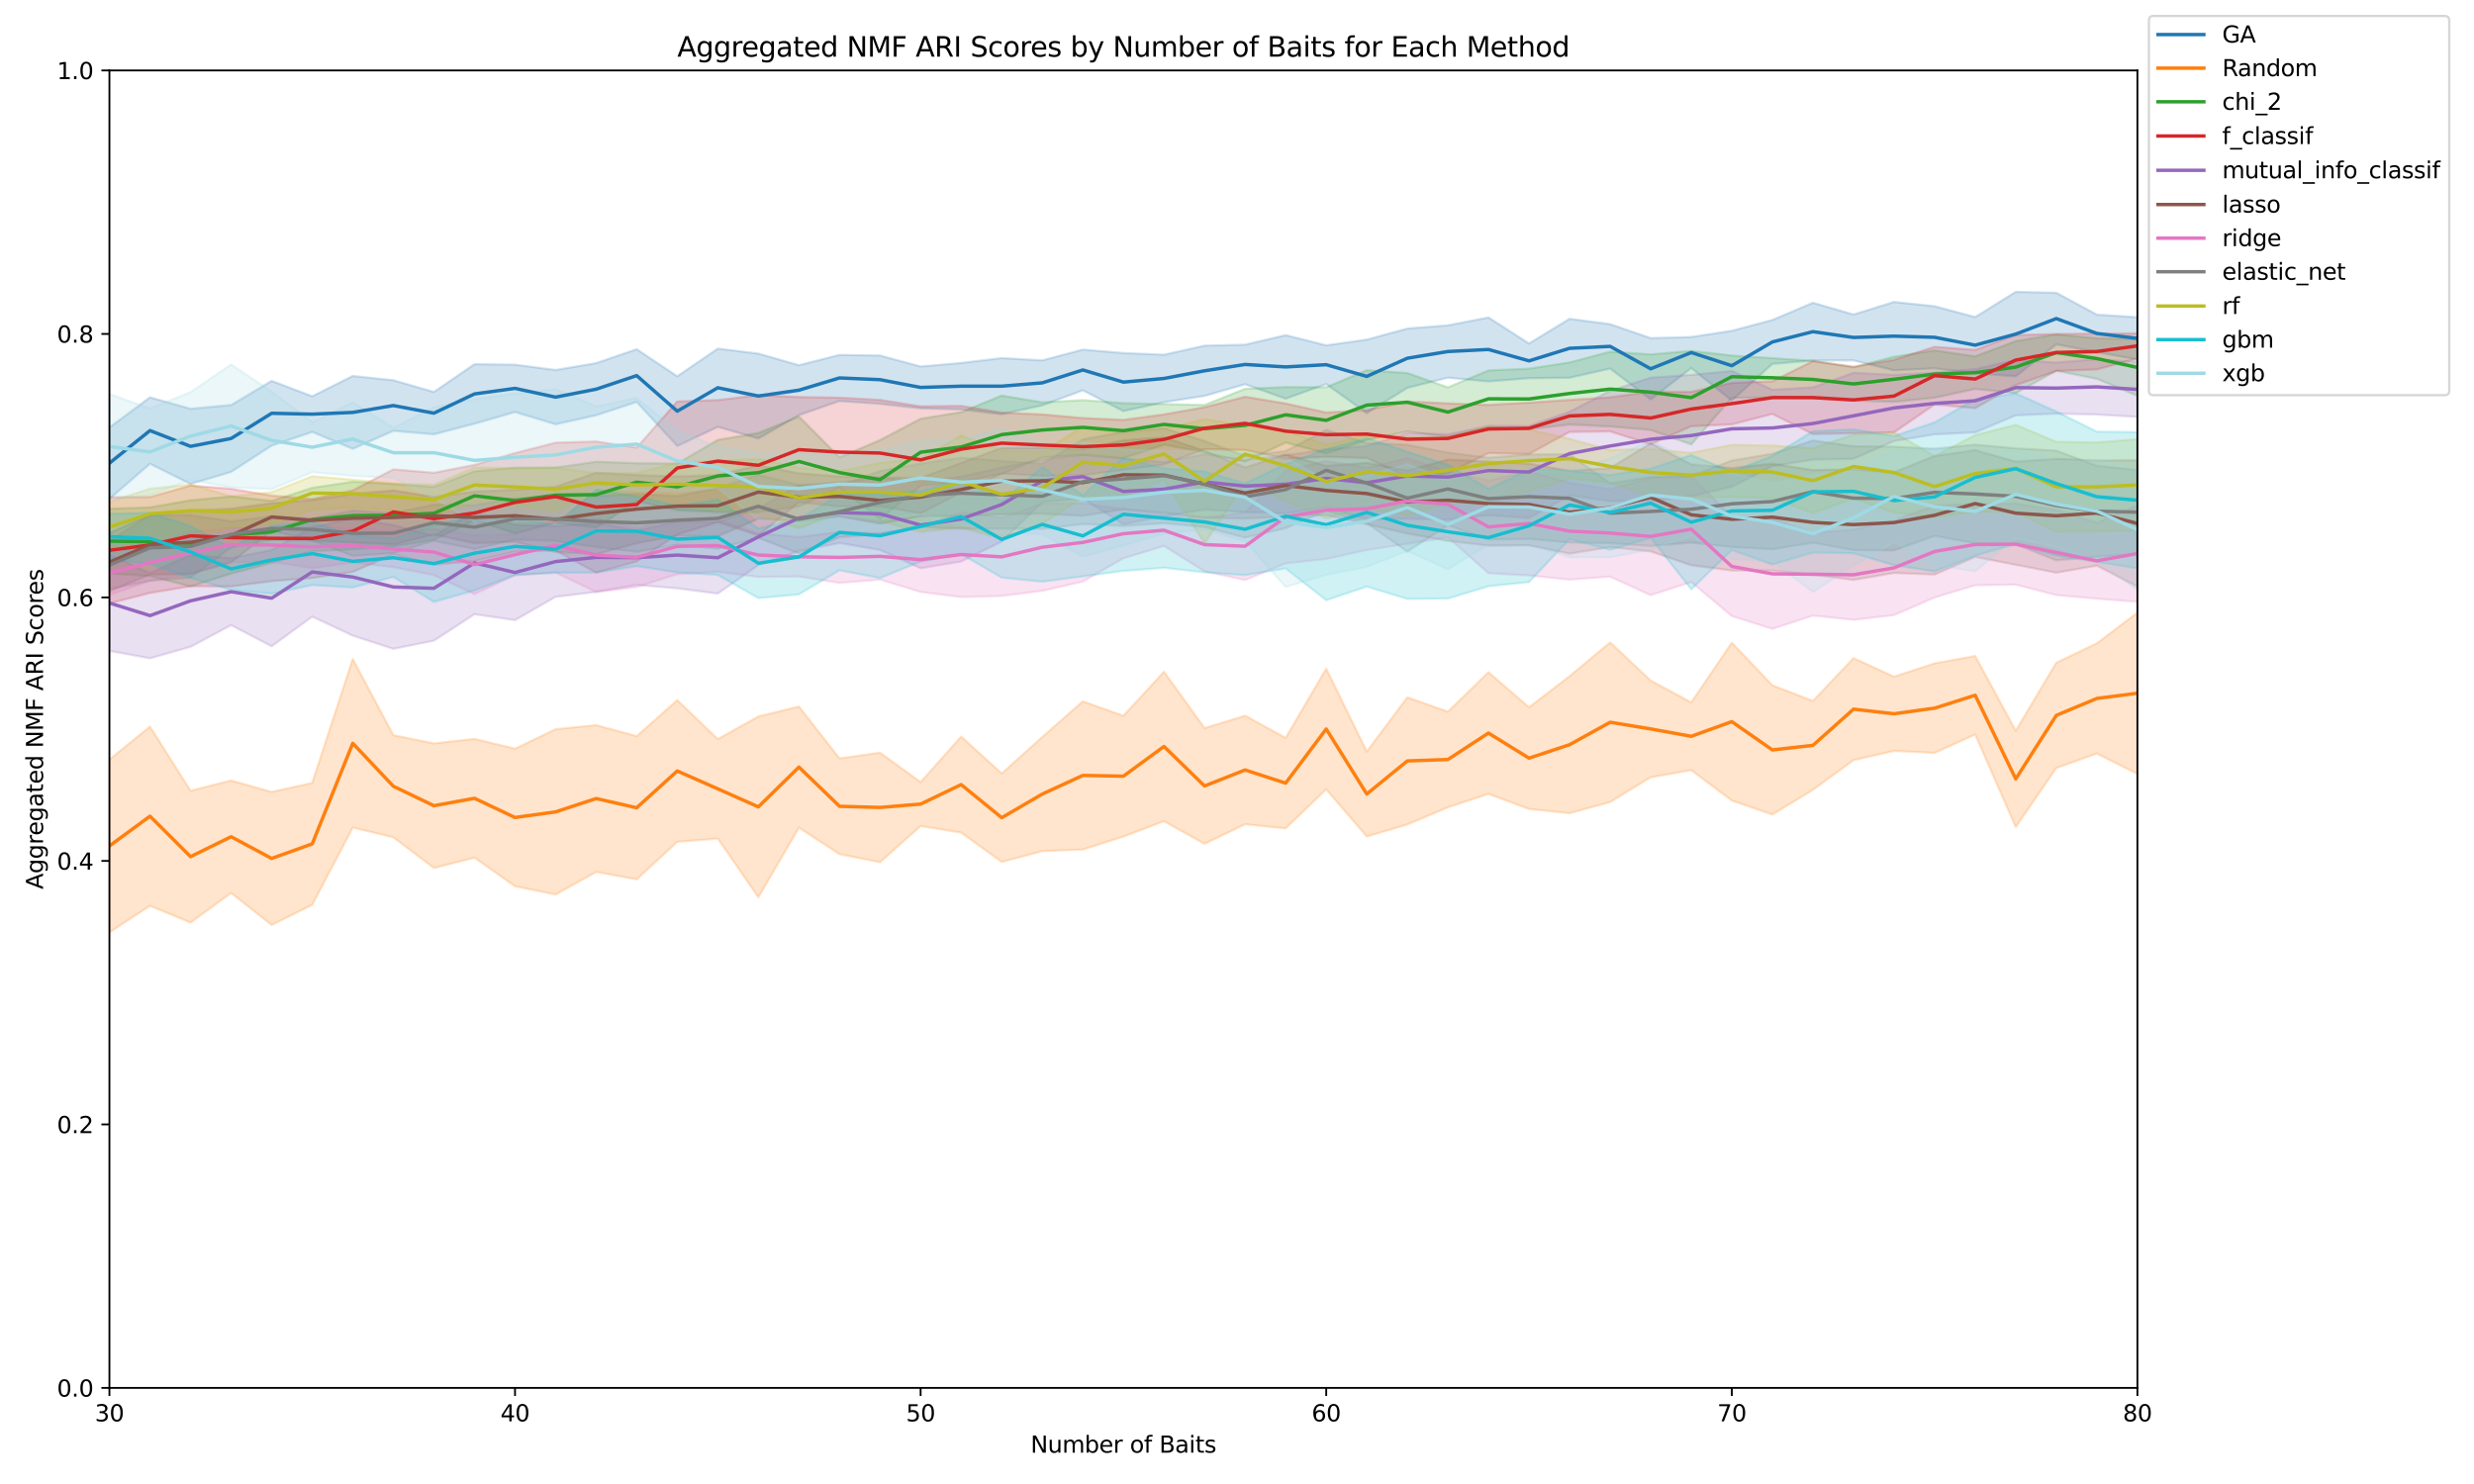 <?xml version="1.0" encoding="utf-8" standalone="no"?>
<!DOCTYPE svg PUBLIC "-//W3C//DTD SVG 1.1//EN"
  "http://www.w3.org/Graphics/SVG/1.1/DTD/svg11.dtd">
<svg xmlns:xlink="http://www.w3.org/1999/xlink" width="1080pt" height="648pt" viewBox="0 0 1080 648" xmlns="http://www.w3.org/2000/svg" version="1.1">
 <defs>
  <style type="text/css">*{stroke-linejoin: round; stroke-linecap: butt}</style>
 </defs>
 <g id="figure_1">
  <g id="patch_1">
   <path d="M 0 648 
L 1080 648 
L 1080 0 
L 0 0 
z
" style="fill: #ffffff"/>
  </g>
  <g id="axes_1">
   <g id="patch_2">
    <path d="M 47.765 606.04 
L 933.07 606.04 
L 933.07 30.748 
L 47.765 30.748 
z
" style="fill: #ffffff"/>
   </g>
   <g id="PolyCollection_1">
    <defs>
     <path id="m1d2ccf5382" d="M 47.765 -461.359 
L 47.765 -430.144 
L 65.471 -445.48 
L 83.177 -436.677 
L 100.883 -441.935 
L 118.589 -453.394 
L 136.296 -459.373 
L 154.002 -452.016 
L 171.708 -459.859 
L 189.414 -458.34 
L 207.12 -462.991 
L 224.826 -468.076 
L 242.532 -462.731 
L 260.238 -466.672 
L 277.944 -472.467 
L 295.65 -453.247 
L 313.356 -461.592 
L 331.063 -456.531 
L 348.769 -466.727 
L 366.475 -472.916 
L 384.181 -471.682 
L 401.887 -469.688 
L 419.593 -469.242 
L 437.299 -467.121 
L 455.005 -471.014 
L 472.711 -477.574 
L 490.418 -468.473 
L 508.124 -472.378 
L 525.83 -475.135 
L 543.536 -480.222 
L 561.242 -473.922 
L 578.948 -480.305 
L 596.654 -467.613 
L 614.36 -478.638 
L 632.066 -483.082 
L 649.772 -481.44 
L 667.479 -482.859 
L 685.185 -483.057 
L 702.891 -487.06 
L 720.597 -473.596 
L 738.303 -487.28 
L 756.009 -473.085 
L 773.715 -489.104 
L 791.421 -490.573 
L 809.127 -490.63 
L 826.833 -486.296 
L 844.539 -487.153 
L 862.246 -485.026 
L 879.952 -483.666 
L 897.658 -497.641 
L 915.364 -494.191 
L 933.07 -491.003 
L 933.07 -509.471 
L 933.07 -509.471 
L 915.364 -510.6 
L 897.658 -520.15 
L 879.952 -520.561 
L 862.246 -509.541 
L 844.539 -514.272 
L 826.833 -516.156 
L 809.127 -510.655 
L 791.421 -515.795 
L 773.715 -508.267 
L 756.009 -503.552 
L 738.303 -500.841 
L 720.597 -500.337 
L 702.891 -506.447 
L 685.185 -508.777 
L 667.479 -497.999 
L 649.772 -509.366 
L 632.066 -505.933 
L 614.36 -504.53 
L 596.654 -499.682 
L 578.948 -497.203 
L 561.242 -501.641 
L 543.536 -497.484 
L 525.83 -497.05 
L 508.124 -493.094 
L 490.418 -493.827 
L 472.711 -495.336 
L 455.005 -490.64 
L 437.299 -491.631 
L 419.593 -489.505 
L 401.887 -487.955 
L 384.181 -492.744 
L 366.475 -493.03 
L 348.769 -488.522 
L 331.063 -493.596 
L 313.356 -495.772 
L 295.65 -483.677 
L 277.944 -495.506 
L 260.238 -489.43 
L 242.532 -486.436 
L 224.826 -488.752 
L 207.12 -488.971 
L 189.414 -476.84 
L 171.708 -481.968 
L 154.002 -483.813 
L 136.296 -474.945 
L 118.589 -481.683 
L 100.883 -471.137 
L 83.177 -469.523 
L 65.471 -474.493 
L 47.765 -461.359 
z
" style="stroke: #1f77b4; stroke-opacity: 0.2"/>
    </defs>
    <g clip-path="url(#pfd6b2d0fbd)">
     <use xlink:href="#m1d2ccf5382" x="0" y="648" style="fill: #1f77b4; fill-opacity: 0.2; stroke: #1f77b4; stroke-opacity: 0.2"/>
    </g>
   </g>
   <g id="PolyCollection_2">
    <defs>
     <path id="m1b2445fe6e" d="M 47.765 -316.346 
L 47.765 -240.879 
L 65.471 -252.463 
L 83.177 -245.146 
L 100.883 -258.083 
L 118.589 -244.103 
L 136.296 -252.898 
L 154.002 -286.63 
L 171.708 -282.393 
L 189.414 -268.992 
L 207.12 -273.483 
L 224.826 -261.01 
L 242.532 -257.392 
L 260.238 -267.257 
L 277.944 -264.025 
L 295.65 -280.405 
L 313.356 -281.838 
L 331.063 -256.203 
L 348.769 -286.599 
L 366.475 -275.029 
L 384.181 -271.507 
L 401.887 -287.313 
L 419.593 -284.423 
L 437.299 -271.631 
L 455.005 -276.341 
L 472.711 -277.057 
L 490.418 -282.694 
L 508.124 -289.413 
L 525.83 -279.525 
L 543.536 -288.087 
L 561.242 -286.282 
L 578.948 -303.335 
L 596.654 -282.727 
L 614.36 -287.981 
L 632.066 -295.46 
L 649.772 -301.339 
L 667.479 -294.734 
L 685.185 -292.896 
L 702.891 -297.768 
L 720.597 -308.598 
L 738.303 -311.705 
L 756.009 -298.416 
L 773.715 -292.33 
L 791.421 -303.12 
L 809.127 -316.066 
L 826.833 -320.131 
L 844.539 -319.236 
L 862.246 -327.287 
L 879.952 -286.852 
L 897.658 -312.639 
L 915.364 -318.968 
L 933.07 -310.061 
L 933.07 -380.526 
L 933.07 -380.526 
L 915.364 -367.082 
L 897.658 -358.614 
L 879.952 -328.901 
L 862.246 -361.563 
L 844.539 -358.329 
L 826.833 -352.538 
L 809.127 -360.612 
L 791.421 -341.948 
L 773.715 -348.744 
L 756.009 -367.367 
L 738.303 -341.273 
L 720.597 -350.825 
L 702.891 -367.485 
L 685.185 -352.75 
L 667.479 -339.163 
L 649.772 -354.467 
L 632.066 -337.241 
L 614.36 -343.489 
L 596.654 -319.854 
L 578.948 -356.01 
L 561.242 -325.805 
L 543.536 -335.489 
L 525.83 -330.065 
L 508.124 -354.688 
L 490.418 -335.451 
L 472.711 -341.758 
L 455.005 -326.195 
L 437.299 -310.251 
L 419.593 -326.36 
L 401.887 -306.478 
L 384.181 -319.34 
L 366.475 -316.826 
L 348.769 -339.485 
L 331.063 -335.157 
L 313.356 -325.26 
L 295.65 -342.294 
L 277.944 -326.545 
L 260.238 -331.369 
L 242.532 -329.577 
L 224.826 -321.065 
L 207.12 -325.363 
L 189.414 -323.364 
L 171.708 -326.973 
L 154.002 -360.226 
L 136.296 -306.126 
L 118.589 -302.191 
L 100.883 -307.19 
L 83.177 -302.722 
L 65.471 -330.744 
L 47.765 -316.346 
z
" style="stroke: #ff7f0e; stroke-opacity: 0.2"/>
    </defs>
    <g clip-path="url(#pfd6b2d0fbd)">
     <use xlink:href="#m1b2445fe6e" x="0" y="648" style="fill: #ff7f0e; fill-opacity: 0.2; stroke: #ff7f0e; stroke-opacity: 0.2"/>
    </g>
   </g>
   <g id="PolyCollection_3">
    <defs>
     <path id="m3bd380e2b1" d="M 47.765 -425.882 
L 47.765 -397.536 
L 65.471 -396.461 
L 83.177 -391.926 
L 100.883 -397.542 
L 118.589 -402.22 
L 136.296 -407.332 
L 154.002 -408.107 
L 171.708 -409.403 
L 189.414 -412.322 
L 207.12 -420.773 
L 224.826 -415.076 
L 242.532 -419.761 
L 260.238 -417.617 
L 277.944 -429.137 
L 295.65 -425.248 
L 313.356 -424.417 
L 331.063 -424.32 
L 348.769 -426.855 
L 366.475 -434.967 
L 384.181 -421.304 
L 401.887 -435.93 
L 419.593 -437.638 
L 437.299 -441.164 
L 455.005 -448.207 
L 472.711 -449.489 
L 490.418 -447.912 
L 508.124 -453.796 
L 525.83 -450.464 
L 543.536 -446.342 
L 561.242 -454.759 
L 578.948 -450.009 
L 596.654 -455.842 
L 614.36 -459.608 
L 632.066 -457.262 
L 649.772 -461.454 
L 667.479 -460.552 
L 685.185 -462.63 
L 702.891 -461.764 
L 720.597 -460.26 
L 738.303 -453.935 
L 756.009 -474.264 
L 773.715 -474.489 
L 791.421 -474.175 
L 809.127 -473.076 
L 826.833 -472.538 
L 844.539 -474.326 
L 862.246 -478.171 
L 879.952 -476.341 
L 897.658 -486.113 
L 915.364 -482.582 
L 933.07 -475.168 
L 933.07 -499.917 
L 933.07 -499.917 
L 915.364 -500.276 
L 897.658 -501.961 
L 879.952 -499.062 
L 862.246 -492.382 
L 844.539 -494.997 
L 826.833 -492.243 
L 809.127 -487.609 
L 791.421 -490.45 
L 773.715 -491.606 
L 756.009 -492.752 
L 738.303 -494.792 
L 720.597 -493.247 
L 702.891 -494.423 
L 685.185 -489.744 
L 667.479 -487.024 
L 649.772 -486.247 
L 632.066 -478.863 
L 614.36 -485.122 
L 596.654 -486.351 
L 578.948 -478.908 
L 561.242 -478.992 
L 543.536 -478.214 
L 525.83 -471.159 
L 508.124 -471.564 
L 490.418 -471.964 
L 472.711 -473.296 
L 455.005 -472.302 
L 437.299 -475.278 
L 419.593 -468.044 
L 401.887 -465.149 
L 384.181 -455.825 
L 366.475 -448.302 
L 348.769 -466.138 
L 331.063 -458.916 
L 313.356 -455.933 
L 295.65 -445.592 
L 277.944 -445.727 
L 260.238 -446.38 
L 242.532 -443.83 
L 224.826 -443.8 
L 207.12 -442.227 
L 189.414 -435.386 
L 171.708 -436.658 
L 154.002 -437.655 
L 136.296 -435.002 
L 118.589 -429.278 
L 100.883 -431.262 
L 83.177 -429.55 
L 65.471 -426.446 
L 47.765 -425.882 
z
" style="stroke: #2ca02c; stroke-opacity: 0.2"/>
    </defs>
    <g clip-path="url(#pfd6b2d0fbd)">
     <use xlink:href="#m3bd380e2b1" x="0" y="648" style="fill: #2ca02c; fill-opacity: 0.2; stroke: #2ca02c; stroke-opacity: 0.2"/>
    </g>
   </g>
   <g id="PolyCollection_4">
    <defs>
     <path id="m60c9eaa293" d="M 47.765 -430.911 
L 47.765 -384.534 
L 65.471 -389.088 
L 83.177 -392.027 
L 100.883 -391.941 
L 118.589 -394.247 
L 136.296 -395.618 
L 154.002 -398.282 
L 171.708 -405.9 
L 189.414 -401.481 
L 207.12 -402.98 
L 224.826 -407.113 
L 242.532 -407.627 
L 260.238 -397.958 
L 277.944 -402.828 
L 295.65 -414.588 
L 313.356 -420.025 
L 331.063 -414.182 
L 348.769 -428.686 
L 366.475 -426.816 
L 384.181 -426.99 
L 401.887 -423.819 
L 419.593 -432.968 
L 437.299 -441.188 
L 455.005 -440.273 
L 472.711 -440.492 
L 490.418 -442.825 
L 508.124 -445.202 
L 525.83 -451.87 
L 543.536 -451.517 
L 561.242 -447.644 
L 578.948 -448.537 
L 596.654 -447.989 
L 614.36 -439.738 
L 632.066 -441.257 
L 649.772 -450.155 
L 667.479 -449.78 
L 685.185 -459.392 
L 702.891 -459.624 
L 720.597 -453.965 
L 738.303 -461.876 
L 756.009 -462.694 
L 773.715 -467.246 
L 791.421 -458.466 
L 809.127 -458.831 
L 826.833 -459.214 
L 844.539 -471.392 
L 862.246 -469.75 
L 879.952 -479.819 
L 897.658 -486.025 
L 915.364 -486.675 
L 933.07 -491.508 
L 933.07 -502.441 
L 933.07 -502.441 
L 915.364 -502.355 
L 897.658 -502.121 
L 879.952 -501.729 
L 862.246 -495.223 
L 844.539 -496.571 
L 826.833 -490.889 
L 809.127 -487.901 
L 791.421 -490.32 
L 773.715 -481.515 
L 756.009 -480.814 
L 738.303 -476.906 
L 720.597 -476.96 
L 702.891 -474.509 
L 685.185 -473.386 
L 667.479 -472.171 
L 649.772 -471.212 
L 632.066 -471.864 
L 614.36 -472.708 
L 596.654 -468.926 
L 578.948 -467.878 
L 561.242 -471.817 
L 543.536 -474.769 
L 525.83 -470.188 
L 508.124 -467.045 
L 490.418 -464.655 
L 472.711 -465.455 
L 455.005 -467.044 
L 437.299 -467.815 
L 419.593 -470.764 
L 401.887 -470.574 
L 384.181 -473.367 
L 366.475 -474.364 
L 348.769 -474.623 
L 331.063 -475.473 
L 313.356 -473.302 
L 295.65 -472.696 
L 277.944 -452.542 
L 260.238 -455.209 
L 242.532 -454.691 
L 224.826 -450.15 
L 207.12 -444.993 
L 189.414 -441.563 
L 171.708 -443.049 
L 154.002 -433.884 
L 136.296 -430.097 
L 118.589 -431.623 
L 100.883 -434.557 
L 83.177 -436 
L 65.471 -430.977 
L 47.765 -430.911 
z
" style="stroke: #d62728; stroke-opacity: 0.2"/>
    </defs>
    <g clip-path="url(#pfd6b2d0fbd)">
     <use xlink:href="#m60c9eaa293" x="0" y="648" style="fill: #d62728; fill-opacity: 0.2; stroke: #d62728; stroke-opacity: 0.2"/>
    </g>
   </g>
   <g id="PolyCollection_5">
    <defs>
     <path id="mddcae8e9bc" d="M 47.765 -405.628 
L 47.765 -363.782 
L 65.471 -360.54 
L 83.177 -365.551 
L 100.883 -375.013 
L 118.589 -365.783 
L 136.296 -378.738 
L 154.002 -370.453 
L 171.708 -364.66 
L 189.414 -368.24 
L 207.12 -379.77 
L 224.826 -377.209 
L 242.532 -387.376 
L 260.238 -389.545 
L 277.944 -392.589 
L 295.65 -391.074 
L 313.356 -388.799 
L 331.063 -401.266 
L 348.769 -407.414 
L 366.475 -410.871 
L 384.181 -407.848 
L 401.887 -399.862 
L 419.593 -402.81 
L 437.299 -411.545 
L 455.005 -428.744 
L 472.711 -430.351 
L 490.418 -419.066 
L 508.124 -422.569 
L 525.83 -425.481 
L 543.536 -424.391 
L 561.242 -423.842 
L 578.948 -426.458 
L 596.654 -421.11 
L 614.36 -421.485 
L 632.066 -421.033 
L 649.772 -423.033 
L 667.479 -421.8 
L 685.185 -431.668 
L 702.891 -429.152 
L 720.597 -429.317 
L 738.303 -431.316 
L 756.009 -435.487 
L 773.715 -444.466 
L 791.421 -447.287 
L 809.127 -447.651 
L 826.833 -455.422 
L 844.539 -458.347 
L 862.246 -459.179 
L 879.952 -466.624 
L 897.658 -467.373 
L 915.364 -466.983 
L 933.07 -465.955 
L 933.07 -489.983 
L 933.07 -489.983 
L 915.364 -491.149 
L 897.658 -489.674 
L 879.952 -490.861 
L 862.246 -486.828 
L 844.539 -485.329 
L 826.833 -484.325 
L 809.127 -485.233 
L 791.421 -478.853 
L 773.715 -477.794 
L 756.009 -486.026 
L 738.303 -484.317 
L 720.597 -483.083 
L 702.891 -477.358 
L 685.185 -468.23 
L 667.479 -461.975 
L 649.772 -462.033 
L 632.066 -458.338 
L 614.36 -458.891 
L 596.654 -453.288 
L 578.948 -451.723 
L 561.242 -449.264 
L 543.536 -447.113 
L 525.83 -449.661 
L 508.124 -446.212 
L 490.418 -447.744 
L 472.711 -449.382 
L 455.005 -447.327 
L 437.299 -443.866 
L 419.593 -439.907 
L 401.887 -437.549 
L 384.181 -439.449 
L 366.475 -437.422 
L 348.769 -436.227 
L 331.063 -425.921 
L 313.356 -420.11 
L 295.65 -420.172 
L 277.944 -416.408 
L 260.238 -419.7 
L 242.532 -418.206 
L 224.826 -418.819 
L 207.12 -424.617 
L 189.414 -413.988 
L 171.708 -418.716 
L 154.002 -421.601 
L 136.296 -417.764 
L 118.589 -407.827 
L 100.883 -404.232 
L 83.177 -405.73 
L 65.471 -397.835 
L 47.765 -405.628 
z
" style="stroke: #9467bd; stroke-opacity: 0.2"/>
    </defs>
    <g clip-path="url(#pfd6b2d0fbd)">
     <use xlink:href="#mddcae8e9bc" x="0" y="648" style="fill: #9467bd; fill-opacity: 0.2; stroke: #9467bd; stroke-opacity: 0.2"/>
    </g>
   </g>
   <g id="PolyCollection_6">
    <defs>
     <path id="maed2e308a3" d="M 47.765 -415.277 
L 47.765 -389.799 
L 65.471 -397.145 
L 83.177 -397.355 
L 100.883 -402.481 
L 118.589 -416.27 
L 136.296 -411.933 
L 154.002 -411.095 
L 171.708 -410.228 
L 189.414 -414.631 
L 207.12 -410.792 
L 224.826 -411.482 
L 242.532 -406.979 
L 260.238 -405.973 
L 277.944 -410.829 
L 295.65 -414.055 
L 313.356 -413.818 
L 331.063 -421.456 
L 348.769 -420.384 
L 366.475 -422.542 
L 384.181 -419.327 
L 401.887 -422.621 
L 419.593 -422.662 
L 437.299 -423.463 
L 455.005 -423.668 
L 472.711 -422.748 
L 490.418 -425.64 
L 508.124 -424.046 
L 525.83 -421.989 
L 543.536 -421.564 
L 561.242 -422.442 
L 578.948 -423.121 
L 596.654 -419.069 
L 614.36 -415.035 
L 632.066 -411.798 
L 649.772 -409.759 
L 667.479 -409.907 
L 685.185 -406.23 
L 702.891 -409.124 
L 720.597 -407.228 
L 738.303 -401.187 
L 756.009 -398.871 
L 773.715 -398.854 
L 791.421 -397.044 
L 809.127 -394.77 
L 826.833 -397.816 
L 844.539 -397.121 
L 862.246 -404.818 
L 879.952 -401.379 
L 897.658 -397.928 
L 915.364 -401.013 
L 933.07 -391.87 
L 933.07 -447.012 
L 933.07 -447.012 
L 915.364 -446.916 
L 897.658 -447.624 
L 879.952 -446.448 
L 862.246 -451.427 
L 844.539 -448.891 
L 826.833 -441.815 
L 809.127 -443.074 
L 791.421 -442.755 
L 773.715 -445.538 
L 756.009 -443.629 
L 738.303 -445.23 
L 720.597 -454.461 
L 702.891 -443.593 
L 685.185 -442.42 
L 667.479 -445.519 
L 649.772 -446.433 
L 632.066 -447.331 
L 614.36 -442.544 
L 596.654 -445.908 
L 578.948 -444.568 
L 561.242 -449.555 
L 543.536 -443.887 
L 525.83 -451.156 
L 508.124 -457.027 
L 490.418 -455.743 
L 472.711 -451.748 
L 455.005 -452.409 
L 437.299 -452.385 
L 419.593 -445.87 
L 401.887 -439.272 
L 384.181 -439.574 
L 366.475 -439.938 
L 348.769 -441.322 
L 331.063 -444.803 
L 313.356 -440.567 
L 295.65 -439.952 
L 277.944 -440.563 
L 260.238 -441.58 
L 242.532 -435.448 
L 224.826 -434.127 
L 207.12 -433.326 
L 189.414 -431.027 
L 171.708 -433.839 
L 154.002 -432.351 
L 136.296 -429.618 
L 118.589 -428.25 
L 100.883 -425.853 
L 83.177 -425.039 
L 65.471 -423.095 
L 47.765 -415.277 
z
" style="stroke: #8c564b; stroke-opacity: 0.2"/>
    </defs>
    <g clip-path="url(#pfd6b2d0fbd)">
     <use xlink:href="#maed2e308a3" x="0" y="648" style="fill: #8c564b; fill-opacity: 0.2; stroke: #8c564b; stroke-opacity: 0.2"/>
    </g>
   </g>
   <g id="PolyCollection_7">
    <defs>
     <path id="m62df2900c6" d="M 47.765 -407.272 
L 47.765 -388.195 
L 65.471 -394.38 
L 83.177 -397.456 
L 100.883 -402.549 
L 118.589 -402.63 
L 136.296 -399.934 
L 154.002 -402.345 
L 171.708 -400.363 
L 189.414 -396.873 
L 207.12 -388.587 
L 224.826 -396.892 
L 242.532 -398.01 
L 260.238 -389.504 
L 277.944 -391.65 
L 295.65 -397.299 
L 313.356 -398.318 
L 331.063 -396.091 
L 348.769 -396.275 
L 366.475 -393.468 
L 384.181 -394.932 
L 401.887 -389.524 
L 419.593 -387.289 
L 437.299 -387.77 
L 455.005 -390.012 
L 472.711 -394.075 
L 490.418 -404.205 
L 508.124 -409.608 
L 525.83 -398.521 
L 543.536 -394.721 
L 561.242 -402.008 
L 578.948 -403.909 
L 596.654 -407.834 
L 614.36 -410.541 
L 632.066 -413.353 
L 649.772 -397.705 
L 667.479 -396.719 
L 685.185 -394.901 
L 702.891 -396.186 
L 720.597 -388.117 
L 738.303 -393.847 
L 756.009 -378.992 
L 773.715 -373.405 
L 791.421 -379.193 
L 809.127 -377.339 
L 826.833 -379.403 
L 844.539 -387.113 
L 862.246 -392.441 
L 879.952 -392.713 
L 897.658 -388.155 
L 915.364 -386.549 
L 933.07 -385.23 
L 933.07 -427.374 
L 933.07 -427.374 
L 915.364 -419.681 
L 897.658 -425.343 
L 879.952 -428.032 
L 862.246 -428.031 
L 844.539 -427.286 
L 826.833 -420.703 
L 809.127 -416.704 
L 791.421 -415.328 
L 773.715 -421.455 
L 756.009 -422.319 
L 738.303 -440.048 
L 720.597 -439.402 
L 702.891 -434.308 
L 685.185 -437.249 
L 667.479 -442.097 
L 649.772 -438.165 
L 632.066 -442.213 
L 614.36 -447.923 
L 596.654 -443.825 
L 578.948 -446.643 
L 561.242 -442.585 
L 543.536 -424.247 
L 525.83 -421.851 
L 508.124 -423.329 
L 490.418 -425.704 
L 472.711 -428.234 
L 455.005 -428.098 
L 437.299 -421.913 
L 419.593 -424.452 
L 401.887 -417.735 
L 384.181 -415.206 
L 366.475 -415.723 
L 348.769 -413.492 
L 331.063 -415.165 
L 313.356 -421.237 
L 295.65 -421.523 
L 277.944 -417.635 
L 260.238 -421.72 
L 242.532 -421.72 
L 224.826 -414.728 
L 207.12 -414.397 
L 189.414 -417.002 
L 171.708 -416.131 
L 154.002 -417.302 
L 136.296 -418.424 
L 118.589 -417.438 
L 100.883 -417.724 
L 83.177 -415.587 
L 65.471 -410.396 
L 47.765 -407.272 
z
" style="stroke: #e377c2; stroke-opacity: 0.2"/>
    </defs>
    <g clip-path="url(#pfd6b2d0fbd)">
     <use xlink:href="#m62df2900c6" x="0" y="648" style="fill: #e377c2; fill-opacity: 0.2; stroke: #e377c2; stroke-opacity: 0.2"/>
    </g>
   </g>
   <g id="PolyCollection_8">
    <defs>
     <path id="m619402f619" d="M 47.765 -411.705 
L 47.765 -390.785 
L 65.471 -394.385 
L 83.177 -395.763 
L 100.883 -408.968 
L 118.589 -412.084 
L 136.296 -412.049 
L 154.002 -405.272 
L 171.708 -406.487 
L 189.414 -411.848 
L 207.12 -408.239 
L 224.826 -412.426 
L 242.532 -411.799 
L 260.238 -409.125 
L 277.944 -407.034 
L 295.65 -410.219 
L 313.356 -408.38 
L 331.063 -413.139 
L 348.769 -406.302 
L 366.475 -413.38 
L 384.181 -414.902 
L 401.887 -417.845 
L 419.593 -417.181 
L 437.299 -417.191 
L 455.005 -417.054 
L 472.711 -419.17 
L 490.418 -418.34 
L 508.124 -419.524 
L 525.83 -417.884 
L 543.536 -413.232 
L 561.242 -417.376 
L 578.948 -424.964 
L 596.654 -419.599 
L 614.36 -407.155 
L 632.066 -418.641 
L 649.772 -412.372 
L 667.479 -412.682 
L 685.185 -411.088 
L 702.891 -410.856 
L 720.597 -409.555 
L 738.303 -411.089 
L 756.009 -409.142 
L 773.715 -408.154 
L 791.421 -411.028 
L 809.127 -407.784 
L 826.833 -407.673 
L 844.539 -413.995 
L 862.246 -410.74 
L 879.952 -410.349 
L 897.658 -403.322 
L 915.364 -404.954 
L 933.07 -405.91 
L 933.07 -442.817 
L 933.07 -442.817 
L 915.364 -444.616 
L 897.658 -451.219 
L 879.952 -452.211 
L 862.246 -453.85 
L 844.539 -452.033 
L 826.833 -452.95 
L 809.127 -453.151 
L 791.421 -455.647 
L 773.715 -449.847 
L 756.009 -446.89 
L 738.303 -440.187 
L 720.597 -439.779 
L 702.891 -436.963 
L 685.185 -449.668 
L 667.479 -449.571 
L 649.772 -448.141 
L 632.066 -450.355 
L 614.36 -453.785 
L 596.654 -454.539 
L 578.948 -460.285 
L 561.242 -451.047 
L 543.536 -448.896 
L 525.83 -455.43 
L 508.124 -461.027 
L 490.418 -459.414 
L 472.711 -456.134 
L 455.005 -445.512 
L 437.299 -446.716 
L 419.593 -448.094 
L 401.887 -445.543 
L 384.181 -442.365 
L 366.475 -435.783 
L 348.769 -436.269 
L 331.063 -440.701 
L 313.356 -434.921 
L 295.65 -431.445 
L 277.944 -432.357 
L 260.238 -431.392 
L 242.532 -431.001 
L 224.826 -430.537 
L 207.12 -427.402 
L 189.414 -427.705 
L 171.708 -423.892 
L 154.002 -425.037 
L 136.296 -421.629 
L 118.589 -422.496 
L 100.883 -420.395 
L 83.177 -423.013 
L 65.471 -423.208 
L 47.765 -411.705 
z
" style="stroke: #7f7f7f; stroke-opacity: 0.2"/>
    </defs>
    <g clip-path="url(#pfd6b2d0fbd)">
     <use xlink:href="#m619402f619" x="0" y="648" style="fill: #7f7f7f; fill-opacity: 0.2; stroke: #7f7f7f; stroke-opacity: 0.2"/>
    </g>
   </g>
   <g id="PolyCollection_9">
    <defs>
     <path id="mdb65014d39" d="M 47.765 -428.904 
L 47.765 -406.884 
L 65.471 -412.629 
L 83.177 -413.602 
L 100.883 -417.599 
L 118.589 -419.12 
L 136.296 -425.349 
L 154.002 -426.306 
L 171.708 -425.246 
L 189.414 -423.235 
L 207.12 -428.508 
L 224.826 -427.177 
L 242.532 -425.027 
L 260.238 -432.851 
L 277.944 -431.109 
L 295.65 -427.235 
L 313.356 -425.082 
L 331.063 -423.1 
L 348.769 -417.372 
L 366.475 -423.953 
L 384.181 -420.371 
L 401.887 -415.787 
L 419.593 -417.612 
L 437.299 -412.816 
L 455.005 -419.265 
L 472.711 -430.688 
L 490.418 -430.829 
L 508.124 -438.672 
L 525.83 -410.746 
L 543.536 -437.116 
L 561.242 -429.232 
L 578.948 -421.719 
L 596.654 -426.05 
L 614.36 -423.001 
L 632.066 -428.112 
L 649.772 -429.537 
L 667.479 -433.27 
L 685.185 -439.061 
L 702.891 -437.197 
L 720.597 -431.453 
L 738.303 -430.84 
L 756.009 -431.031 
L 773.715 -430.418 
L 791.421 -423.983 
L 809.127 -430.347 
L 826.833 -424.166 
L 844.539 -422.199 
L 862.246 -424.45 
L 879.952 -424.473 
L 897.658 -415.76 
L 915.364 -416.015 
L 933.07 -416.184 
L 933.07 -456.253 
L 933.07 -456.253 
L 915.364 -454.801 
L 897.658 -455.087 
L 879.952 -462.483 
L 862.246 -458.014 
L 844.539 -448.864 
L 826.833 -459.15 
L 809.127 -458.252 
L 791.421 -452.292 
L 773.715 -453.39 
L 756.009 -453.76 
L 738.303 -450.236 
L 720.597 -451.943 
L 702.891 -451.473 
L 685.185 -456.37 
L 667.479 -460.428 
L 649.772 -461.595 
L 632.066 -457.224 
L 614.36 -457.527 
L 596.654 -457.983 
L 578.948 -453.817 
L 561.242 -459.966 
L 543.536 -462.283 
L 525.83 -464.919 
L 508.124 -460.923 
L 490.418 -458.601 
L 472.711 -461.64 
L 455.005 -450.637 
L 437.299 -451.503 
L 419.593 -457.801 
L 401.887 -447.793 
L 384.181 -445.855 
L 366.475 -442.238 
L 348.769 -443.743 
L 331.063 -447.564 
L 313.356 -446.872 
L 295.65 -445.946 
L 277.944 -441.405 
L 260.238 -441.394 
L 242.532 -443.785 
L 224.826 -443.569 
L 207.12 -443.91 
L 189.414 -436.36 
L 171.708 -436.944 
L 154.002 -438.571 
L 136.296 -440.054 
L 118.589 -433.101 
L 100.883 -431.332 
L 83.177 -436.458 
L 65.471 -434.614 
L 47.765 -428.904 
z
" style="stroke: #bcbd22; stroke-opacity: 0.2"/>
    </defs>
    <g clip-path="url(#pfd6b2d0fbd)">
     <use xlink:href="#mdb65014d39" x="0" y="648" style="fill: #bcbd22; fill-opacity: 0.2; stroke: #bcbd22; stroke-opacity: 0.2"/>
    </g>
   </g>
   <g id="PolyCollection_10">
    <defs>
     <path id="md808b928d0" d="M 47.765 -423.603 
L 47.765 -403.734 
L 65.471 -401.775 
L 83.177 -395.685 
L 100.883 -390.395 
L 118.589 -388.773 
L 136.296 -392.545 
L 154.002 -391.502 
L 171.708 -396.067 
L 189.414 -385.184 
L 207.12 -390.183 
L 224.826 -396.892 
L 242.532 -397.905 
L 260.238 -398.019 
L 277.944 -400.809 
L 295.65 -398.068 
L 313.356 -396.939 
L 331.063 -386.826 
L 348.769 -388.466 
L 366.475 -398.982 
L 384.181 -395.595 
L 401.887 -402.795 
L 419.593 -406.039 
L 437.299 -395.788 
L 455.005 -393.992 
L 472.711 -396.316 
L 490.418 -398.714 
L 508.124 -400.06 
L 525.83 -398.102 
L 543.536 -396.865 
L 561.242 -399.81 
L 578.948 -385.921 
L 596.654 -391.858 
L 614.36 -386.488 
L 632.066 -386.643 
L 649.772 -391.996 
L 667.479 -393.829 
L 685.185 -412.624 
L 702.891 -407.893 
L 720.597 -413.175 
L 738.303 -390.66 
L 756.009 -407.815 
L 773.715 -401.512 
L 791.421 -406.713 
L 809.127 -406.412 
L 826.833 -401.241 
L 844.539 -398.489 
L 862.246 -405.392 
L 879.952 -410.456 
L 897.658 -405.381 
L 915.364 -402.69 
L 933.07 -399.833 
L 933.07 -459.304 
L 933.07 -459.304 
L 915.364 -459.509 
L 897.658 -468.307 
L 879.952 -476.23 
L 862.246 -473.698 
L 844.539 -463.584 
L 826.833 -457.604 
L 809.127 -460.506 
L 791.421 -459.686 
L 773.715 -448.857 
L 756.009 -442.003 
L 738.303 -449.287 
L 720.597 -443.381 
L 702.891 -440.569 
L 685.185 -442.397 
L 667.479 -442.957 
L 649.772 -434.492 
L 632.066 -444.987 
L 614.36 -450.748 
L 596.654 -456.704 
L 578.948 -451.834 
L 561.242 -445.385 
L 543.536 -436.925 
L 525.83 -442.071 
L 508.124 -443.474 
L 490.418 -448.206 
L 472.711 -431.675 
L 455.005 -444.072 
L 437.299 -429.092 
L 419.593 -438.75 
L 401.887 -433.509 
L 384.181 -432.519 
L 366.475 -432.075 
L 348.769 -421.161 
L 331.063 -417.256 
L 313.356 -429.778 
L 295.65 -427.09 
L 277.944 -431.27 
L 260.238 -434.266 
L 242.532 -418.509 
L 224.826 -421.919 
L 207.12 -422.707 
L 189.414 -418.621 
L 171.708 -412.887 
L 154.002 -414.262 
L 136.296 -419.998 
L 118.589 -418.212 
L 100.883 -408.766 
L 83.177 -418.263 
L 65.471 -424.084 
L 47.765 -423.603 
z
" style="stroke: #17becf; stroke-opacity: 0.2"/>
    </defs>
    <g clip-path="url(#pfd6b2d0fbd)">
     <use xlink:href="#md808b928d0" x="0" y="648" style="fill: #17becf; fill-opacity: 0.2; stroke: #17becf; stroke-opacity: 0.2"/>
    </g>
   </g>
   <g id="PolyCollection_11">
    <defs>
     <path id="m4cccb0f313" d="M 47.765 -475.997 
L 47.765 -430.021 
L 65.471 -431.716 
L 83.177 -438.388 
L 100.883 -435.149 
L 118.589 -434.396 
L 136.296 -441.832 
L 154.002 -440.178 
L 171.708 -439.373 
L 189.414 -430.448 
L 207.12 -420.163 
L 224.826 -420.506 
L 242.532 -420.579 
L 260.238 -434.864 
L 277.944 -433.879 
L 295.65 -433.579 
L 313.356 -434.881 
L 331.063 -420.889 
L 348.769 -419.744 
L 366.475 -423.36 
L 384.181 -421.291 
L 401.887 -423.241 
L 419.593 -418.864 
L 437.299 -415.442 
L 455.005 -414.647 
L 472.711 -404.972 
L 490.418 -409.792 
L 508.124 -415.006 
L 525.83 -416.729 
L 543.536 -411.703 
L 561.242 -391.671 
L 578.948 -396.97 
L 596.654 -400.51 
L 614.36 -407.434 
L 632.066 -399.428 
L 649.772 -410.249 
L 667.479 -410.415 
L 685.185 -404.669 
L 702.891 -404.655 
L 720.597 -408.036 
L 738.303 -413.951 
L 756.009 -403.865 
L 773.715 -402.823 
L 791.421 -389.507 
L 809.127 -401.011 
L 826.833 -411.278 
L 844.539 -401.277 
L 862.246 -398.546 
L 879.952 -412.976 
L 897.658 -408.967 
L 915.364 -402.763 
L 933.07 -390.496 
L 933.07 -442.924 
L 933.07 -442.924 
L 915.364 -446.889 
L 897.658 -446.776 
L 879.952 -451.267 
L 862.246 -450.834 
L 844.539 -452.111 
L 826.833 -451.217 
L 809.127 -442.669 
L 791.421 -440.493 
L 773.715 -436.966 
L 756.009 -441.439 
L 738.303 -446.335 
L 720.597 -455.624 
L 702.891 -447.856 
L 685.185 -442.298 
L 667.479 -442.773 
L 649.772 -443.206 
L 632.066 -438.564 
L 614.36 -445.388 
L 596.654 -440.305 
L 578.948 -438.329 
L 561.242 -448.322 
L 543.536 -450.102 
L 525.83 -451.104 
L 508.124 -451.146 
L 490.418 -451.696 
L 472.711 -455.046 
L 455.005 -453.379 
L 437.299 -460.889 
L 419.593 -456.051 
L 401.887 -455.408 
L 384.181 -451.127 
L 366.475 -449.83 
L 348.769 -449.601 
L 331.063 -450.281 
L 313.356 -453.008 
L 295.65 -459.875 
L 277.944 -474.246 
L 260.238 -470.546 
L 242.532 -478.146 
L 224.826 -476.139 
L 207.12 -473.753 
L 189.414 -470.205 
L 171.708 -461.288 
L 154.002 -472.384 
L 136.296 -463.625 
L 118.589 -477.001 
L 100.883 -488.881 
L 83.177 -476.777 
L 65.471 -469.622 
L 47.765 -475.997 
z
" style="stroke: #9edae5; stroke-opacity: 0.2"/>
    </defs>
    <g clip-path="url(#pfd6b2d0fbd)">
     <use xlink:href="#m4cccb0f313" x="0" y="648" style="fill: #9edae5; fill-opacity: 0.2; stroke: #9edae5; stroke-opacity: 0.2"/>
    </g>
   </g>
   <g id="matplotlib.axis_1">
    <g id="xtick_1">
     <g id="line2d_1">
      <defs>
       <path id="m219132dbb6" d="M 0 0 
L 0 3.5 
" style="stroke: #000000; stroke-width: 0.8"/>
      </defs>
      <g>
       <use xlink:href="#m219132dbb6" x="47.765" y="606.04" style="stroke: #000000; stroke-width: 0.8"/>
      </g>
     </g>
     <g id="text_1">
      <!-- 30 -->
      <g transform="translate(41.403 620.638) scale(0.1 -0.1)">
       <defs>
        <path id="DejaVuSans-33" d="M 2597 2516 
Q 3050 2419 3304 2112 
Q 3559 1806 3559 1356 
Q 3559 666 3084 287 
Q 2609 -91 1734 -91 
Q 1441 -91 1130 -33 
Q 819 25 488 141 
L 488 750 
Q 750 597 1062 519 
Q 1375 441 1716 441 
Q 2309 441 2620 675 
Q 2931 909 2931 1356 
Q 2931 1769 2642 2001 
Q 2353 2234 1838 2234 
L 1294 2234 
L 1294 2753 
L 1863 2753 
Q 2328 2753 2575 2939 
Q 2822 3125 2822 3475 
Q 2822 3834 2567 4026 
Q 2313 4219 1838 4219 
Q 1578 4219 1281 4162 
Q 984 4106 628 3988 
L 628 4550 
Q 988 4650 1302 4700 
Q 1616 4750 1894 4750 
Q 2613 4750 3031 4423 
Q 3450 4097 3450 3541 
Q 3450 3153 3228 2886 
Q 3006 2619 2597 2516 
z
" transform="scale(0.016)"/>
        <path id="DejaVuSans-30" d="M 2034 4250 
Q 1547 4250 1301 3770 
Q 1056 3291 1056 2328 
Q 1056 1369 1301 889 
Q 1547 409 2034 409 
Q 2525 409 2770 889 
Q 3016 1369 3016 2328 
Q 3016 3291 2770 3770 
Q 2525 4250 2034 4250 
z
M 2034 4750 
Q 2819 4750 3233 4129 
Q 3647 3509 3647 2328 
Q 3647 1150 3233 529 
Q 2819 -91 2034 -91 
Q 1250 -91 836 529 
Q 422 1150 422 2328 
Q 422 3509 836 4129 
Q 1250 4750 2034 4750 
z
" transform="scale(0.016)"/>
       </defs>
       <use xlink:href="#DejaVuSans-33"/>
       <use xlink:href="#DejaVuSans-30" x="63.623"/>
      </g>
     </g>
    </g>
    <g id="xtick_2">
     <g id="line2d_2">
      <g>
       <use xlink:href="#m219132dbb6" x="224.826" y="606.04" style="stroke: #000000; stroke-width: 0.8"/>
      </g>
     </g>
     <g id="text_2">
      <!-- 40 -->
      <g transform="translate(218.464 620.638) scale(0.1 -0.1)">
       <defs>
        <path id="DejaVuSans-34" d="M 2419 4116 
L 825 1625 
L 2419 1625 
L 2419 4116 
z
M 2253 4666 
L 3047 4666 
L 3047 1625 
L 3713 1625 
L 3713 1100 
L 3047 1100 
L 3047 0 
L 2419 0 
L 2419 1100 
L 313 1100 
L 313 1709 
L 2253 4666 
z
" transform="scale(0.016)"/>
       </defs>
       <use xlink:href="#DejaVuSans-34"/>
       <use xlink:href="#DejaVuSans-30" x="63.623"/>
      </g>
     </g>
    </g>
    <g id="xtick_3">
     <g id="line2d_3">
      <g>
       <use xlink:href="#m219132dbb6" x="401.887" y="606.04" style="stroke: #000000; stroke-width: 0.8"/>
      </g>
     </g>
     <g id="text_3">
      <!-- 50 -->
      <g transform="translate(395.524 620.638) scale(0.1 -0.1)">
       <defs>
        <path id="DejaVuSans-35" d="M 691 4666 
L 3169 4666 
L 3169 4134 
L 1269 4134 
L 1269 2991 
Q 1406 3038 1543 3061 
Q 1681 3084 1819 3084 
Q 2600 3084 3056 2656 
Q 3513 2228 3513 1497 
Q 3513 744 3044 326 
Q 2575 -91 1722 -91 
Q 1428 -91 1123 -41 
Q 819 9 494 109 
L 494 744 
Q 775 591 1075 516 
Q 1375 441 1709 441 
Q 2250 441 2565 725 
Q 2881 1009 2881 1497 
Q 2881 1984 2565 2268 
Q 2250 2553 1709 2553 
Q 1456 2553 1204 2497 
Q 953 2441 691 2322 
L 691 4666 
z
" transform="scale(0.016)"/>
       </defs>
       <use xlink:href="#DejaVuSans-35"/>
       <use xlink:href="#DejaVuSans-30" x="63.623"/>
      </g>
     </g>
    </g>
    <g id="xtick_4">
     <g id="line2d_4">
      <g>
       <use xlink:href="#m219132dbb6" x="578.948" y="606.04" style="stroke: #000000; stroke-width: 0.8"/>
      </g>
     </g>
     <g id="text_4">
      <!-- 60 -->
      <g transform="translate(572.586 620.638) scale(0.1 -0.1)">
       <defs>
        <path id="DejaVuSans-36" d="M 2113 2584 
Q 1688 2584 1439 2293 
Q 1191 2003 1191 1497 
Q 1191 994 1439 701 
Q 1688 409 2113 409 
Q 2538 409 2786 701 
Q 3034 994 3034 1497 
Q 3034 2003 2786 2293 
Q 2538 2584 2113 2584 
z
M 3366 4563 
L 3366 3988 
Q 3128 4100 2886 4159 
Q 2644 4219 2406 4219 
Q 1781 4219 1451 3797 
Q 1122 3375 1075 2522 
Q 1259 2794 1537 2939 
Q 1816 3084 2150 3084 
Q 2853 3084 3261 2657 
Q 3669 2231 3669 1497 
Q 3669 778 3244 343 
Q 2819 -91 2113 -91 
Q 1303 -91 875 529 
Q 447 1150 447 2328 
Q 447 3434 972 4092 
Q 1497 4750 2381 4750 
Q 2619 4750 2861 4703 
Q 3103 4656 3366 4563 
z
" transform="scale(0.016)"/>
       </defs>
       <use xlink:href="#DejaVuSans-36"/>
       <use xlink:href="#DejaVuSans-30" x="63.623"/>
      </g>
     </g>
    </g>
    <g id="xtick_5">
     <g id="line2d_5">
      <g>
       <use xlink:href="#m219132dbb6" x="756.009" y="606.04" style="stroke: #000000; stroke-width: 0.8"/>
      </g>
     </g>
     <g id="text_5">
      <!-- 70 -->
      <g transform="translate(749.646 620.638) scale(0.1 -0.1)">
       <defs>
        <path id="DejaVuSans-37" d="M 525 4666 
L 3525 4666 
L 3525 4397 
L 1831 0 
L 1172 0 
L 2766 4134 
L 525 4134 
L 525 4666 
z
" transform="scale(0.016)"/>
       </defs>
       <use xlink:href="#DejaVuSans-37"/>
       <use xlink:href="#DejaVuSans-30" x="63.623"/>
      </g>
     </g>
    </g>
    <g id="xtick_6">
     <g id="line2d_6">
      <g>
       <use xlink:href="#m219132dbb6" x="933.07" y="606.04" style="stroke: #000000; stroke-width: 0.8"/>
      </g>
     </g>
     <g id="text_6">
      <!-- 80 -->
      <g transform="translate(926.707 620.638) scale(0.1 -0.1)">
       <defs>
        <path id="DejaVuSans-38" d="M 2034 2216 
Q 1584 2216 1326 1975 
Q 1069 1734 1069 1313 
Q 1069 891 1326 650 
Q 1584 409 2034 409 
Q 2484 409 2743 651 
Q 3003 894 3003 1313 
Q 3003 1734 2745 1975 
Q 2488 2216 2034 2216 
z
M 1403 2484 
Q 997 2584 770 2862 
Q 544 3141 544 3541 
Q 544 4100 942 4425 
Q 1341 4750 2034 4750 
Q 2731 4750 3128 4425 
Q 3525 4100 3525 3541 
Q 3525 3141 3298 2862 
Q 3072 2584 2669 2484 
Q 3125 2378 3379 2068 
Q 3634 1759 3634 1313 
Q 3634 634 3220 271 
Q 2806 -91 2034 -91 
Q 1263 -91 848 271 
Q 434 634 434 1313 
Q 434 1759 690 2068 
Q 947 2378 1403 2484 
z
M 1172 3481 
Q 1172 3119 1398 2916 
Q 1625 2713 2034 2713 
Q 2441 2713 2670 2916 
Q 2900 3119 2900 3481 
Q 2900 3844 2670 4047 
Q 2441 4250 2034 4250 
Q 1625 4250 1398 4047 
Q 1172 3844 1172 3481 
z
" transform="scale(0.016)"/>
       </defs>
       <use xlink:href="#DejaVuSans-38"/>
       <use xlink:href="#DejaVuSans-30" x="63.623"/>
      </g>
     </g>
    </g>
    <g id="text_7">
     <!-- Number of Baits -->
     <g transform="translate(449.885 634.317) scale(0.1 -0.1)">
      <defs>
       <path id="DejaVuSans-4e" d="M 628 4666 
L 1478 4666 
L 3547 763 
L 3547 4666 
L 4159 4666 
L 4159 0 
L 3309 0 
L 1241 3903 
L 1241 0 
L 628 0 
L 628 4666 
z
" transform="scale(0.016)"/>
       <path id="DejaVuSans-75" d="M 544 1381 
L 544 3500 
L 1119 3500 
L 1119 1403 
Q 1119 906 1312 657 
Q 1506 409 1894 409 
Q 2359 409 2629 706 
Q 2900 1003 2900 1516 
L 2900 3500 
L 3475 3500 
L 3475 0 
L 2900 0 
L 2900 538 
Q 2691 219 2414 64 
Q 2138 -91 1772 -91 
Q 1169 -91 856 284 
Q 544 659 544 1381 
z
M 1991 3584 
L 1991 3584 
z
" transform="scale(0.016)"/>
       <path id="DejaVuSans-6d" d="M 3328 2828 
Q 3544 3216 3844 3400 
Q 4144 3584 4550 3584 
Q 5097 3584 5394 3201 
Q 5691 2819 5691 2113 
L 5691 0 
L 5113 0 
L 5113 2094 
Q 5113 2597 4934 2840 
Q 4756 3084 4391 3084 
Q 3944 3084 3684 2787 
Q 3425 2491 3425 1978 
L 3425 0 
L 2847 0 
L 2847 2094 
Q 2847 2600 2669 2842 
Q 2491 3084 2119 3084 
Q 1678 3084 1418 2786 
Q 1159 2488 1159 1978 
L 1159 0 
L 581 0 
L 581 3500 
L 1159 3500 
L 1159 2956 
Q 1356 3278 1631 3431 
Q 1906 3584 2284 3584 
Q 2666 3584 2933 3390 
Q 3200 3197 3328 2828 
z
" transform="scale(0.016)"/>
       <path id="DejaVuSans-62" d="M 3116 1747 
Q 3116 2381 2855 2742 
Q 2594 3103 2138 3103 
Q 1681 3103 1420 2742 
Q 1159 2381 1159 1747 
Q 1159 1113 1420 752 
Q 1681 391 2138 391 
Q 2594 391 2855 752 
Q 3116 1113 3116 1747 
z
M 1159 2969 
Q 1341 3281 1617 3432 
Q 1894 3584 2278 3584 
Q 2916 3584 3314 3078 
Q 3713 2572 3713 1747 
Q 3713 922 3314 415 
Q 2916 -91 2278 -91 
Q 1894 -91 1617 61 
Q 1341 213 1159 525 
L 1159 0 
L 581 0 
L 581 4863 
L 1159 4863 
L 1159 2969 
z
" transform="scale(0.016)"/>
       <path id="DejaVuSans-65" d="M 3597 1894 
L 3597 1613 
L 953 1613 
Q 991 1019 1311 708 
Q 1631 397 2203 397 
Q 2534 397 2845 478 
Q 3156 559 3463 722 
L 3463 178 
Q 3153 47 2828 -22 
Q 2503 -91 2169 -91 
Q 1331 -91 842 396 
Q 353 884 353 1716 
Q 353 2575 817 3079 
Q 1281 3584 2069 3584 
Q 2775 3584 3186 3129 
Q 3597 2675 3597 1894 
z
M 3022 2063 
Q 3016 2534 2758 2815 
Q 2500 3097 2075 3097 
Q 1594 3097 1305 2825 
Q 1016 2553 972 2059 
L 3022 2063 
z
" transform="scale(0.016)"/>
       <path id="DejaVuSans-72" d="M 2631 2963 
Q 2534 3019 2420 3045 
Q 2306 3072 2169 3072 
Q 1681 3072 1420 2755 
Q 1159 2438 1159 1844 
L 1159 0 
L 581 0 
L 581 3500 
L 1159 3500 
L 1159 2956 
Q 1341 3275 1631 3429 
Q 1922 3584 2338 3584 
Q 2397 3584 2469 3576 
Q 2541 3569 2628 3553 
L 2631 2963 
z
" transform="scale(0.016)"/>
       <path id="DejaVuSans-20" transform="scale(0.016)"/>
       <path id="DejaVuSans-6f" d="M 1959 3097 
Q 1497 3097 1228 2736 
Q 959 2375 959 1747 
Q 959 1119 1226 758 
Q 1494 397 1959 397 
Q 2419 397 2687 759 
Q 2956 1122 2956 1747 
Q 2956 2369 2687 2733 
Q 2419 3097 1959 3097 
z
M 1959 3584 
Q 2709 3584 3137 3096 
Q 3566 2609 3566 1747 
Q 3566 888 3137 398 
Q 2709 -91 1959 -91 
Q 1206 -91 779 398 
Q 353 888 353 1747 
Q 353 2609 779 3096 
Q 1206 3584 1959 3584 
z
" transform="scale(0.016)"/>
       <path id="DejaVuSans-66" d="M 2375 4863 
L 2375 4384 
L 1825 4384 
Q 1516 4384 1395 4259 
Q 1275 4134 1275 3809 
L 1275 3500 
L 2222 3500 
L 2222 3053 
L 1275 3053 
L 1275 0 
L 697 0 
L 697 3053 
L 147 3053 
L 147 3500 
L 697 3500 
L 697 3744 
Q 697 4328 969 4595 
Q 1241 4863 1831 4863 
L 2375 4863 
z
" transform="scale(0.016)"/>
       <path id="DejaVuSans-42" d="M 1259 2228 
L 1259 519 
L 2272 519 
Q 2781 519 3026 730 
Q 3272 941 3272 1375 
Q 3272 1813 3026 2020 
Q 2781 2228 2272 2228 
L 1259 2228 
z
M 1259 4147 
L 1259 2741 
L 2194 2741 
Q 2656 2741 2882 2914 
Q 3109 3088 3109 3444 
Q 3109 3797 2882 3972 
Q 2656 4147 2194 4147 
L 1259 4147 
z
M 628 4666 
L 2241 4666 
Q 2963 4666 3353 4366 
Q 3744 4066 3744 3513 
Q 3744 3084 3544 2831 
Q 3344 2578 2956 2516 
Q 3422 2416 3680 2098 
Q 3938 1781 3938 1306 
Q 3938 681 3513 340 
Q 3088 0 2303 0 
L 628 0 
L 628 4666 
z
" transform="scale(0.016)"/>
       <path id="DejaVuSans-61" d="M 2194 1759 
Q 1497 1759 1228 1600 
Q 959 1441 959 1056 
Q 959 750 1161 570 
Q 1363 391 1709 391 
Q 2188 391 2477 730 
Q 2766 1069 2766 1631 
L 2766 1759 
L 2194 1759 
z
M 3341 1997 
L 3341 0 
L 2766 0 
L 2766 531 
Q 2569 213 2275 61 
Q 1981 -91 1556 -91 
Q 1019 -91 701 211 
Q 384 513 384 1019 
Q 384 1609 779 1909 
Q 1175 2209 1959 2209 
L 2766 2209 
L 2766 2266 
Q 2766 2663 2505 2880 
Q 2244 3097 1772 3097 
Q 1472 3097 1187 3025 
Q 903 2953 641 2809 
L 641 3341 
Q 956 3463 1253 3523 
Q 1550 3584 1831 3584 
Q 2591 3584 2966 3190 
Q 3341 2797 3341 1997 
z
" transform="scale(0.016)"/>
       <path id="DejaVuSans-69" d="M 603 3500 
L 1178 3500 
L 1178 0 
L 603 0 
L 603 3500 
z
M 603 4863 
L 1178 4863 
L 1178 4134 
L 603 4134 
L 603 4863 
z
" transform="scale(0.016)"/>
       <path id="DejaVuSans-74" d="M 1172 4494 
L 1172 3500 
L 2356 3500 
L 2356 3053 
L 1172 3053 
L 1172 1153 
Q 1172 725 1289 603 
Q 1406 481 1766 481 
L 2356 481 
L 2356 0 
L 1766 0 
Q 1100 0 847 248 
Q 594 497 594 1153 
L 594 3053 
L 172 3053 
L 172 3500 
L 594 3500 
L 594 4494 
L 1172 4494 
z
" transform="scale(0.016)"/>
       <path id="DejaVuSans-73" d="M 2834 3397 
L 2834 2853 
Q 2591 2978 2328 3040 
Q 2066 3103 1784 3103 
Q 1356 3103 1142 2972 
Q 928 2841 928 2578 
Q 928 2378 1081 2264 
Q 1234 2150 1697 2047 
L 1894 2003 
Q 2506 1872 2764 1633 
Q 3022 1394 3022 966 
Q 3022 478 2636 193 
Q 2250 -91 1575 -91 
Q 1294 -91 989 -36 
Q 684 19 347 128 
L 347 722 
Q 666 556 975 473 
Q 1284 391 1588 391 
Q 1994 391 2212 530 
Q 2431 669 2431 922 
Q 2431 1156 2273 1281 
Q 2116 1406 1581 1522 
L 1381 1569 
Q 847 1681 609 1914 
Q 372 2147 372 2553 
Q 372 3047 722 3315 
Q 1072 3584 1716 3584 
Q 2034 3584 2315 3537 
Q 2597 3491 2834 3397 
z
" transform="scale(0.016)"/>
      </defs>
      <use xlink:href="#DejaVuSans-4e"/>
      <use xlink:href="#DejaVuSans-75" x="74.805"/>
      <use xlink:href="#DejaVuSans-6d" x="138.184"/>
      <use xlink:href="#DejaVuSans-62" x="235.596"/>
      <use xlink:href="#DejaVuSans-65" x="299.072"/>
      <use xlink:href="#DejaVuSans-72" x="360.596"/>
      <use xlink:href="#DejaVuSans-20" x="401.709"/>
      <use xlink:href="#DejaVuSans-6f" x="433.496"/>
      <use xlink:href="#DejaVuSans-66" x="494.678"/>
      <use xlink:href="#DejaVuSans-20" x="529.883"/>
      <use xlink:href="#DejaVuSans-42" x="561.67"/>
      <use xlink:href="#DejaVuSans-61" x="630.273"/>
      <use xlink:href="#DejaVuSans-69" x="691.553"/>
      <use xlink:href="#DejaVuSans-74" x="719.336"/>
      <use xlink:href="#DejaVuSans-73" x="758.545"/>
     </g>
    </g>
   </g>
   <g id="matplotlib.axis_2">
    <g id="ytick_1">
     <g id="line2d_7">
      <defs>
       <path id="mf7a8efe667" d="M 0 0 
L -3.5 0 
" style="stroke: #000000; stroke-width: 0.8"/>
      </defs>
      <g>
       <use xlink:href="#mf7a8efe667" x="47.765" y="606.04" style="stroke: #000000; stroke-width: 0.8"/>
      </g>
     </g>
     <g id="text_8">
      <!-- 0.0 -->
      <g transform="translate(24.862 609.839) scale(0.1 -0.1)">
       <defs>
        <path id="DejaVuSans-2e" d="M 684 794 
L 1344 794 
L 1344 0 
L 684 0 
L 684 794 
z
" transform="scale(0.016)"/>
       </defs>
       <use xlink:href="#DejaVuSans-30"/>
       <use xlink:href="#DejaVuSans-2e" x="63.623"/>
       <use xlink:href="#DejaVuSans-30" x="95.41"/>
      </g>
     </g>
    </g>
    <g id="ytick_2">
     <g id="line2d_8">
      <g>
       <use xlink:href="#mf7a8efe667" x="47.765" y="490.982" style="stroke: #000000; stroke-width: 0.8"/>
      </g>
     </g>
     <g id="text_9">
      <!-- 0.2 -->
      <g transform="translate(24.862 494.781) scale(0.1 -0.1)">
       <defs>
        <path id="DejaVuSans-32" d="M 1228 531 
L 3431 531 
L 3431 0 
L 469 0 
L 469 531 
Q 828 903 1448 1529 
Q 2069 2156 2228 2338 
Q 2531 2678 2651 2914 
Q 2772 3150 2772 3378 
Q 2772 3750 2511 3984 
Q 2250 4219 1831 4219 
Q 1534 4219 1204 4116 
Q 875 4013 500 3803 
L 500 4441 
Q 881 4594 1212 4672 
Q 1544 4750 1819 4750 
Q 2544 4750 2975 4387 
Q 3406 4025 3406 3419 
Q 3406 3131 3298 2873 
Q 3191 2616 2906 2266 
Q 2828 2175 2409 1742 
Q 1991 1309 1228 531 
z
" transform="scale(0.016)"/>
       </defs>
       <use xlink:href="#DejaVuSans-30"/>
       <use xlink:href="#DejaVuSans-2e" x="63.623"/>
       <use xlink:href="#DejaVuSans-32" x="95.41"/>
      </g>
     </g>
    </g>
    <g id="ytick_3">
     <g id="line2d_9">
      <g>
       <use xlink:href="#mf7a8efe667" x="47.765" y="375.923" style="stroke: #000000; stroke-width: 0.8"/>
      </g>
     </g>
     <g id="text_10">
      <!-- 0.4 -->
      <g transform="translate(24.862 379.722) scale(0.1 -0.1)">
       <use xlink:href="#DejaVuSans-30"/>
       <use xlink:href="#DejaVuSans-2e" x="63.623"/>
       <use xlink:href="#DejaVuSans-34" x="95.41"/>
      </g>
     </g>
    </g>
    <g id="ytick_4">
     <g id="line2d_10">
      <g>
       <use xlink:href="#mf7a8efe667" x="47.765" y="260.865" style="stroke: #000000; stroke-width: 0.8"/>
      </g>
     </g>
     <g id="text_11">
      <!-- 0.6 -->
      <g transform="translate(24.862 264.664) scale(0.1 -0.1)">
       <use xlink:href="#DejaVuSans-30"/>
       <use xlink:href="#DejaVuSans-2e" x="63.623"/>
       <use xlink:href="#DejaVuSans-36" x="95.41"/>
      </g>
     </g>
    </g>
    <g id="ytick_5">
     <g id="line2d_11">
      <g>
       <use xlink:href="#mf7a8efe667" x="47.765" y="145.806" style="stroke: #000000; stroke-width: 0.8"/>
      </g>
     </g>
     <g id="text_12">
      <!-- 0.8 -->
      <g transform="translate(24.862 149.606) scale(0.1 -0.1)">
       <use xlink:href="#DejaVuSans-30"/>
       <use xlink:href="#DejaVuSans-2e" x="63.623"/>
       <use xlink:href="#DejaVuSans-38" x="95.41"/>
      </g>
     </g>
    </g>
    <g id="ytick_6">
     <g id="line2d_12">
      <g>
       <use xlink:href="#mf7a8efe667" x="47.765" y="30.748" style="stroke: #000000; stroke-width: 0.8"/>
      </g>
     </g>
     <g id="text_13">
      <!-- 1.0 -->
      <g transform="translate(24.862 34.547) scale(0.1 -0.1)">
       <defs>
        <path id="DejaVuSans-31" d="M 794 531 
L 1825 531 
L 1825 4091 
L 703 3866 
L 703 4441 
L 1819 4666 
L 2450 4666 
L 2450 531 
L 3481 531 
L 3481 0 
L 794 0 
L 794 531 
z
" transform="scale(0.016)"/>
       </defs>
       <use xlink:href="#DejaVuSans-31"/>
       <use xlink:href="#DejaVuSans-2e" x="63.623"/>
       <use xlink:href="#DejaVuSans-30" x="95.41"/>
      </g>
     </g>
    </g>
    <g id="text_14">
     <!-- Aggregated NMF ARI Scores -->
     <g transform="translate(18.782 388.306) rotate(-90) scale(0.1 -0.1)">
      <defs>
       <path id="DejaVuSans-41" d="M 2188 4044 
L 1331 1722 
L 3047 1722 
L 2188 4044 
z
M 1831 4666 
L 2547 4666 
L 4325 0 
L 3669 0 
L 3244 1197 
L 1141 1197 
L 716 0 
L 50 0 
L 1831 4666 
z
" transform="scale(0.016)"/>
       <path id="DejaVuSans-67" d="M 2906 1791 
Q 2906 2416 2648 2759 
Q 2391 3103 1925 3103 
Q 1463 3103 1205 2759 
Q 947 2416 947 1791 
Q 947 1169 1205 825 
Q 1463 481 1925 481 
Q 2391 481 2648 825 
Q 2906 1169 2906 1791 
z
M 3481 434 
Q 3481 -459 3084 -895 
Q 2688 -1331 1869 -1331 
Q 1566 -1331 1297 -1286 
Q 1028 -1241 775 -1147 
L 775 -588 
Q 1028 -725 1275 -790 
Q 1522 -856 1778 -856 
Q 2344 -856 2625 -561 
Q 2906 -266 2906 331 
L 2906 616 
Q 2728 306 2450 153 
Q 2172 0 1784 0 
Q 1141 0 747 490 
Q 353 981 353 1791 
Q 353 2603 747 3093 
Q 1141 3584 1784 3584 
Q 2172 3584 2450 3431 
Q 2728 3278 2906 2969 
L 2906 3500 
L 3481 3500 
L 3481 434 
z
" transform="scale(0.016)"/>
       <path id="DejaVuSans-64" d="M 2906 2969 
L 2906 4863 
L 3481 4863 
L 3481 0 
L 2906 0 
L 2906 525 
Q 2725 213 2448 61 
Q 2172 -91 1784 -91 
Q 1150 -91 751 415 
Q 353 922 353 1747 
Q 353 2572 751 3078 
Q 1150 3584 1784 3584 
Q 2172 3584 2448 3432 
Q 2725 3281 2906 2969 
z
M 947 1747 
Q 947 1113 1208 752 
Q 1469 391 1925 391 
Q 2381 391 2643 752 
Q 2906 1113 2906 1747 
Q 2906 2381 2643 2742 
Q 2381 3103 1925 3103 
Q 1469 3103 1208 2742 
Q 947 2381 947 1747 
z
" transform="scale(0.016)"/>
       <path id="DejaVuSans-4d" d="M 628 4666 
L 1569 4666 
L 2759 1491 
L 3956 4666 
L 4897 4666 
L 4897 0 
L 4281 0 
L 4281 4097 
L 3078 897 
L 2444 897 
L 1241 4097 
L 1241 0 
L 628 0 
L 628 4666 
z
" transform="scale(0.016)"/>
       <path id="DejaVuSans-46" d="M 628 4666 
L 3309 4666 
L 3309 4134 
L 1259 4134 
L 1259 2759 
L 3109 2759 
L 3109 2228 
L 1259 2228 
L 1259 0 
L 628 0 
L 628 4666 
z
" transform="scale(0.016)"/>
       <path id="DejaVuSans-52" d="M 2841 2188 
Q 3044 2119 3236 1894 
Q 3428 1669 3622 1275 
L 4263 0 
L 3584 0 
L 2988 1197 
Q 2756 1666 2539 1819 
Q 2322 1972 1947 1972 
L 1259 1972 
L 1259 0 
L 628 0 
L 628 4666 
L 2053 4666 
Q 2853 4666 3247 4331 
Q 3641 3997 3641 3322 
Q 3641 2881 3436 2590 
Q 3231 2300 2841 2188 
z
M 1259 4147 
L 1259 2491 
L 2053 2491 
Q 2509 2491 2742 2702 
Q 2975 2913 2975 3322 
Q 2975 3731 2742 3939 
Q 2509 4147 2053 4147 
L 1259 4147 
z
" transform="scale(0.016)"/>
       <path id="DejaVuSans-49" d="M 628 4666 
L 1259 4666 
L 1259 0 
L 628 0 
L 628 4666 
z
" transform="scale(0.016)"/>
       <path id="DejaVuSans-53" d="M 3425 4513 
L 3425 3897 
Q 3066 4069 2747 4153 
Q 2428 4238 2131 4238 
Q 1616 4238 1336 4038 
Q 1056 3838 1056 3469 
Q 1056 3159 1242 3001 
Q 1428 2844 1947 2747 
L 2328 2669 
Q 3034 2534 3370 2195 
Q 3706 1856 3706 1288 
Q 3706 609 3251 259 
Q 2797 -91 1919 -91 
Q 1588 -91 1214 -16 
Q 841 59 441 206 
L 441 856 
Q 825 641 1194 531 
Q 1563 422 1919 422 
Q 2459 422 2753 634 
Q 3047 847 3047 1241 
Q 3047 1584 2836 1778 
Q 2625 1972 2144 2069 
L 1759 2144 
Q 1053 2284 737 2584 
Q 422 2884 422 3419 
Q 422 4038 858 4394 
Q 1294 4750 2059 4750 
Q 2388 4750 2728 4690 
Q 3069 4631 3425 4513 
z
" transform="scale(0.016)"/>
       <path id="DejaVuSans-63" d="M 3122 3366 
L 3122 2828 
Q 2878 2963 2633 3030 
Q 2388 3097 2138 3097 
Q 1578 3097 1268 2742 
Q 959 2388 959 1747 
Q 959 1106 1268 751 
Q 1578 397 2138 397 
Q 2388 397 2633 464 
Q 2878 531 3122 666 
L 3122 134 
Q 2881 22 2623 -34 
Q 2366 -91 2075 -91 
Q 1284 -91 818 406 
Q 353 903 353 1747 
Q 353 2603 823 3093 
Q 1294 3584 2113 3584 
Q 2378 3584 2631 3529 
Q 2884 3475 3122 3366 
z
" transform="scale(0.016)"/>
      </defs>
      <use xlink:href="#DejaVuSans-41"/>
      <use xlink:href="#DejaVuSans-67" x="68.408"/>
      <use xlink:href="#DejaVuSans-67" x="131.885"/>
      <use xlink:href="#DejaVuSans-72" x="195.361"/>
      <use xlink:href="#DejaVuSans-65" x="234.225"/>
      <use xlink:href="#DejaVuSans-67" x="295.748"/>
      <use xlink:href="#DejaVuSans-61" x="359.225"/>
      <use xlink:href="#DejaVuSans-74" x="420.504"/>
      <use xlink:href="#DejaVuSans-65" x="459.713"/>
      <use xlink:href="#DejaVuSans-64" x="521.236"/>
      <use xlink:href="#DejaVuSans-20" x="584.713"/>
      <use xlink:href="#DejaVuSans-4e" x="616.5"/>
      <use xlink:href="#DejaVuSans-4d" x="691.305"/>
      <use xlink:href="#DejaVuSans-46" x="777.584"/>
      <use xlink:href="#DejaVuSans-20" x="835.104"/>
      <use xlink:href="#DejaVuSans-41" x="866.891"/>
      <use xlink:href="#DejaVuSans-52" x="935.299"/>
      <use xlink:href="#DejaVuSans-49" x="1004.781"/>
      <use xlink:href="#DejaVuSans-20" x="1034.273"/>
      <use xlink:href="#DejaVuSans-53" x="1066.061"/>
      <use xlink:href="#DejaVuSans-63" x="1129.537"/>
      <use xlink:href="#DejaVuSans-6f" x="1184.518"/>
      <use xlink:href="#DejaVuSans-72" x="1245.699"/>
      <use xlink:href="#DejaVuSans-65" x="1284.562"/>
      <use xlink:href="#DejaVuSans-73" x="1346.086"/>
     </g>
    </g>
   </g>
   <g id="line2d_13">
    <path d="M 47.765 202.248 
L 65.471 188.013 
L 83.177 194.9 
L 100.883 191.464 
L 118.589 180.461 
L 136.296 180.841 
L 154.002 180.085 
L 171.708 177.086 
L 189.414 180.41 
L 207.12 172.019 
L 224.826 169.586 
L 242.532 173.416 
L 260.238 169.949 
L 277.944 164.014 
L 295.65 179.538 
L 313.356 169.318 
L 331.063 172.936 
L 348.769 170.376 
L 366.475 165.027 
L 384.181 165.787 
L 401.887 169.179 
L 419.593 168.627 
L 437.299 168.624 
L 455.005 167.173 
L 472.711 161.545 
L 490.418 166.85 
L 508.124 165.264 
L 525.83 161.908 
L 543.536 159.147 
L 561.242 160.219 
L 578.948 159.246 
L 596.654 164.352 
L 614.36 156.416 
L 632.066 153.492 
L 649.772 152.597 
L 667.479 157.571 
L 685.185 152.083 
L 702.891 151.246 
L 720.597 161.033 
L 738.303 153.939 
L 756.009 159.682 
L 773.715 149.314 
L 791.421 144.816 
L 809.127 147.358 
L 826.833 146.774 
L 844.539 147.287 
L 862.246 150.716 
L 879.952 145.886 
L 897.658 139.104 
L 915.364 145.604 
L 933.07 147.763 
" clip-path="url(#pfd6b2d0fbd)" style="fill: none; stroke: #1f77b4; stroke-width: 1.5; stroke-linecap: square"/>
   </g>
   <g id="line2d_14">
    <path d="M 47.765 369.388 
L 65.471 356.397 
L 83.177 374.066 
L 100.883 365.364 
L 118.589 374.853 
L 136.296 368.488 
L 154.002 324.572 
L 171.708 343.317 
L 189.414 351.822 
L 207.12 348.577 
L 224.826 356.963 
L 242.532 354.516 
L 260.238 348.687 
L 277.944 352.715 
L 295.65 336.651 
L 313.356 344.451 
L 331.063 352.32 
L 348.769 334.958 
L 366.475 352.072 
L 384.181 352.577 
L 401.887 351.104 
L 419.593 342.609 
L 437.299 357.059 
L 455.005 346.732 
L 472.711 338.592 
L 490.418 338.927 
L 508.124 325.949 
L 525.83 343.205 
L 543.536 336.212 
L 561.242 341.957 
L 578.948 318.327 
L 596.654 346.71 
L 614.36 332.265 
L 632.066 331.65 
L 649.772 320.097 
L 667.479 331.052 
L 685.185 325.177 
L 702.891 315.373 
L 720.597 318.289 
L 738.303 321.511 
L 756.009 315.109 
L 773.715 327.463 
L 791.421 325.466 
L 809.127 309.661 
L 826.833 311.666 
L 844.539 309.217 
L 862.246 303.575 
L 879.952 340.123 
L 897.658 312.374 
L 915.364 304.975 
L 933.07 302.706 
" clip-path="url(#pfd6b2d0fbd)" style="fill: none; stroke: #ff7f0e; stroke-width: 1.5; stroke-linecap: square"/>
   </g>
   <g id="line2d_15">
    <path d="M 47.765 236.291 
L 65.471 236.546 
L 83.177 237.262 
L 100.883 233.598 
L 118.589 232.251 
L 136.296 226.833 
L 154.002 225.119 
L 171.708 224.969 
L 189.414 224.146 
L 207.12 216.5 
L 224.826 218.562 
L 242.532 216.204 
L 260.238 216.001 
L 277.944 210.568 
L 295.65 212.58 
L 313.356 207.825 
L 331.063 206.382 
L 348.769 201.504 
L 366.475 206.366 
L 384.181 209.435 
L 401.887 197.461 
L 419.593 195.159 
L 437.299 189.779 
L 455.005 187.746 
L 472.711 186.607 
L 490.418 188.062 
L 508.124 185.32 
L 525.83 187.189 
L 543.536 185.722 
L 561.242 181.125 
L 578.948 183.541 
L 596.654 176.904 
L 614.36 175.635 
L 632.066 179.937 
L 649.772 174.149 
L 667.479 174.212 
L 685.185 171.813 
L 702.891 169.906 
L 720.597 171.246 
L 738.303 173.637 
L 756.009 164.492 
L 773.715 164.953 
L 791.421 165.688 
L 809.127 167.657 
L 826.833 165.61 
L 844.539 163.338 
L 862.246 162.723 
L 879.952 160.299 
L 897.658 153.963 
L 915.364 156.571 
L 933.07 160.458 
" clip-path="url(#pfd6b2d0fbd)" style="fill: none; stroke: #2ca02c; stroke-width: 1.5; stroke-linecap: square"/>
   </g>
   <g id="line2d_16">
    <path d="M 47.765 240.277 
L 65.471 237.968 
L 83.177 233.987 
L 100.883 234.751 
L 118.589 235.065 
L 136.296 235.142 
L 154.002 231.917 
L 171.708 223.525 
L 189.414 226.478 
L 207.12 224.014 
L 224.826 219.369 
L 242.532 216.841 
L 260.238 221.416 
L 277.944 220.315 
L 295.65 204.358 
L 313.356 201.337 
L 331.063 203.172 
L 348.769 196.345 
L 366.475 197.41 
L 384.181 197.821 
L 401.887 200.804 
L 419.593 196.134 
L 437.299 193.499 
L 455.005 194.341 
L 472.711 195.026 
L 490.418 194.26 
L 508.124 191.876 
L 525.83 186.971 
L 543.536 184.857 
L 561.242 188.269 
L 578.948 189.792 
L 596.654 189.542 
L 614.36 191.777 
L 632.066 191.439 
L 649.772 187.316 
L 667.479 187.025 
L 685.185 181.611 
L 702.891 180.933 
L 720.597 182.537 
L 738.303 178.609 
L 756.009 176.246 
L 773.715 173.62 
L 791.421 173.607 
L 809.127 174.634 
L 826.833 172.949 
L 844.539 164.019 
L 862.246 165.514 
L 879.952 157.226 
L 897.658 153.927 
L 915.364 153.485 
L 933.07 151.025 
" clip-path="url(#pfd6b2d0fbd)" style="fill: none; stroke: #d62728; stroke-width: 1.5; stroke-linecap: square"/>
   </g>
   <g id="line2d_17">
    <path d="M 47.765 263.295 
L 65.471 268.813 
L 83.177 262.36 
L 100.883 258.377 
L 118.589 261.195 
L 136.296 249.749 
L 154.002 251.973 
L 171.708 256.312 
L 189.414 256.886 
L 207.12 245.807 
L 224.826 249.986 
L 242.532 245.209 
L 260.238 243.377 
L 277.944 243.502 
L 295.65 242.377 
L 313.356 243.545 
L 331.063 234.406 
L 348.769 226.179 
L 366.475 223.854 
L 384.181 224.352 
L 401.887 229.294 
L 419.593 226.642 
L 437.299 220.294 
L 455.005 209.964 
L 472.711 208.133 
L 490.418 214.595 
L 508.124 213.609 
L 525.83 210.429 
L 543.536 212.248 
L 561.242 211.447 
L 578.948 208.91 
L 596.654 210.801 
L 614.36 207.812 
L 632.066 208.315 
L 649.772 205.467 
L 667.479 206.113 
L 685.185 198.051 
L 702.891 194.745 
L 720.597 191.8 
L 738.303 190.183 
L 756.009 187.244 
L 773.715 186.87 
L 791.421 184.93 
L 809.127 181.558 
L 826.833 178.126 
L 844.539 176.162 
L 862.246 174.997 
L 879.952 169.257 
L 897.658 169.477 
L 915.364 168.934 
L 933.07 170.031 
" clip-path="url(#pfd6b2d0fbd)" style="fill: none; stroke: #9467bd; stroke-width: 1.5; stroke-linecap: square"/>
   </g>
   <g id="line2d_18">
    <path d="M 47.765 245.462 
L 65.471 237.88 
L 83.177 236.803 
L 100.883 233.833 
L 118.589 225.74 
L 136.296 227.224 
L 154.002 226.277 
L 171.708 225.966 
L 189.414 225.171 
L 207.12 225.941 
L 224.826 225.195 
L 242.532 226.786 
L 260.238 224.224 
L 277.944 222.304 
L 295.65 220.996 
L 313.356 220.807 
L 331.063 214.871 
L 348.769 217.147 
L 366.475 216.76 
L 384.181 218.55 
L 401.887 217.054 
L 419.593 213.734 
L 437.299 210.076 
L 455.005 209.961 
L 472.711 210.752 
L 490.418 207.309 
L 508.124 207.463 
L 525.83 211.428 
L 543.536 215.274 
L 561.242 212.002 
L 578.948 214.156 
L 596.654 215.512 
L 614.36 219.21 
L 632.066 218.435 
L 649.772 219.904 
L 667.479 220.287 
L 685.185 223.675 
L 702.891 221.641 
L 720.597 217.156 
L 738.303 224.791 
L 756.009 226.75 
L 773.715 225.804 
L 791.421 228.101 
L 809.127 229.078 
L 826.833 228.185 
L 844.539 224.994 
L 862.246 219.877 
L 879.952 224.086 
L 897.658 225.224 
L 915.364 224.035 
L 933.07 228.559 
" clip-path="url(#pfd6b2d0fbd)" style="fill: none; stroke: #8c564b; stroke-width: 1.5; stroke-linecap: square"/>
   </g>
   <g id="line2d_19">
    <path d="M 47.765 250.266 
L 65.471 245.612 
L 83.177 241.478 
L 100.883 237.863 
L 118.589 237.966 
L 136.296 238.821 
L 154.002 238.176 
L 171.708 239.753 
L 189.414 241.062 
L 207.12 246.508 
L 224.826 242.19 
L 242.532 238.135 
L 260.238 242.388 
L 277.944 243.358 
L 295.65 238.589 
L 313.356 238.222 
L 331.063 242.372 
L 348.769 243.117 
L 366.475 243.405 
L 384.181 242.931 
L 401.887 244.37 
L 419.593 242.129 
L 437.299 243.158 
L 455.005 238.945 
L 472.711 236.845 
L 490.418 233.045 
L 508.124 231.532 
L 525.83 237.814 
L 543.536 238.516 
L 561.242 225.703 
L 578.948 222.724 
L 596.654 222.171 
L 614.36 218.768 
L 632.066 220.217 
L 649.772 230.065 
L 667.479 228.592 
L 685.185 231.925 
L 702.891 232.753 
L 720.597 234.241 
L 738.303 231.052 
L 756.009 247.345 
L 773.715 250.57 
L 791.421 250.74 
L 809.127 250.979 
L 826.833 247.947 
L 844.539 240.8 
L 862.246 237.764 
L 879.952 237.627 
L 897.658 241.251 
L 915.364 244.885 
L 933.07 241.698 
" clip-path="url(#pfd6b2d0fbd)" style="fill: none; stroke: #e377c2; stroke-width: 1.5; stroke-linecap: square"/>
   </g>
   <g id="line2d_20">
    <path d="M 47.765 246.755 
L 65.471 239.203 
L 83.177 238.612 
L 100.883 233.318 
L 118.589 230.71 
L 136.296 231.161 
L 154.002 232.845 
L 171.708 232.81 
L 189.414 228.223 
L 207.12 230.179 
L 224.826 226.519 
L 242.532 226.6 
L 260.238 227.741 
L 277.944 228.304 
L 295.65 227.168 
L 313.356 226.349 
L 331.063 221.08 
L 348.769 226.714 
L 366.475 223.418 
L 384.181 219.367 
L 401.887 216.306 
L 419.593 215.362 
L 437.299 216.047 
L 455.005 216.717 
L 472.711 210.348 
L 490.418 209.123 
L 508.124 207.725 
L 525.83 211.343 
L 543.536 216.936 
L 561.242 213.788 
L 578.948 205.376 
L 596.654 210.931 
L 614.36 217.53 
L 632.066 213.502 
L 649.772 217.743 
L 667.479 216.873 
L 685.185 217.622 
L 702.891 224.09 
L 720.597 223.333 
L 738.303 222.362 
L 756.009 219.984 
L 773.715 219 
L 791.421 214.663 
L 809.127 217.533 
L 826.833 217.688 
L 844.539 214.986 
L 862.246 215.705 
L 879.952 216.72 
L 897.658 220.73 
L 915.364 223.215 
L 933.07 223.636 
" clip-path="url(#pfd6b2d0fbd)" style="fill: none; stroke: #7f7f7f; stroke-width: 1.5; stroke-linecap: square"/>
   </g>
   <g id="line2d_21">
    <path d="M 47.765 230.106 
L 65.471 224.378 
L 83.177 222.97 
L 100.883 223.535 
L 118.589 221.889 
L 136.296 215.298 
L 154.002 215.561 
L 171.708 216.905 
L 189.414 218.202 
L 207.12 211.791 
L 224.826 212.627 
L 242.532 213.594 
L 260.238 210.877 
L 277.944 211.743 
L 295.65 211.41 
L 313.356 212.023 
L 331.063 212.668 
L 348.769 217.443 
L 366.475 214.904 
L 384.181 214.887 
L 401.887 216.21 
L 419.593 210.294 
L 437.299 215.841 
L 455.005 213.049 
L 472.711 201.836 
L 490.418 203.285 
L 508.124 198.202 
L 525.83 210.168 
L 543.536 198.301 
L 561.242 203.401 
L 578.948 210.232 
L 596.654 205.983 
L 614.36 207.736 
L 632.066 205.332 
L 649.772 202.434 
L 667.479 201.151 
L 685.185 200.285 
L 702.891 203.665 
L 720.597 206.302 
L 738.303 207.462 
L 756.009 205.605 
L 773.715 206.096 
L 791.421 209.863 
L 809.127 203.701 
L 826.833 206.342 
L 844.539 212.469 
L 862.246 206.768 
L 879.952 204.522 
L 897.658 212.576 
L 915.364 212.592 
L 933.07 211.781 
" clip-path="url(#pfd6b2d0fbd)" style="fill: none; stroke: #bcbd22; stroke-width: 1.5; stroke-linecap: square"/>
   </g>
   <g id="line2d_22">
    <path d="M 47.765 234.331 
L 65.471 235.071 
L 83.177 241.026 
L 100.883 248.42 
L 118.589 244.508 
L 136.296 241.728 
L 154.002 245.118 
L 171.708 243.523 
L 189.414 246.098 
L 207.12 241.555 
L 224.826 238.594 
L 242.532 239.793 
L 260.238 231.857 
L 277.944 231.961 
L 295.65 235.421 
L 313.356 234.641 
L 331.063 245.959 
L 348.769 243.187 
L 366.475 232.472 
L 384.181 233.943 
L 401.887 229.848 
L 419.593 225.606 
L 437.299 235.56 
L 455.005 228.968 
L 472.711 234.005 
L 490.418 224.54 
L 508.124 226.233 
L 525.83 227.913 
L 543.536 231.105 
L 561.242 225.403 
L 578.948 229.123 
L 596.654 223.719 
L 614.36 229.382 
L 632.066 232.185 
L 649.772 234.756 
L 667.479 229.607 
L 685.185 220.489 
L 702.891 223.769 
L 720.597 219.722 
L 738.303 228.026 
L 756.009 223.091 
L 773.715 222.815 
L 791.421 214.8 
L 809.127 214.541 
L 826.833 218.577 
L 844.539 216.964 
L 862.246 208.455 
L 879.952 204.657 
L 897.658 211.156 
L 915.364 216.901 
L 933.07 218.432 
" clip-path="url(#pfd6b2d0fbd)" style="fill: none; stroke: #17becf; stroke-width: 1.5; stroke-linecap: square"/>
   </g>
   <g id="line2d_23">
    <path d="M 47.765 194.991 
L 65.471 197.331 
L 83.177 190.418 
L 100.883 185.985 
L 118.589 192.301 
L 136.296 195.272 
L 154.002 191.719 
L 171.708 197.67 
L 189.414 197.674 
L 207.12 201.042 
L 224.826 199.678 
L 242.532 198.638 
L 260.238 195.295 
L 277.944 193.937 
L 295.65 201.273 
L 313.356 204.055 
L 331.063 212.415 
L 348.769 213.327 
L 366.475 211.405 
L 384.181 211.791 
L 401.887 208.675 
L 419.593 210.543 
L 437.299 209.835 
L 455.005 213.987 
L 472.711 217.991 
L 490.418 217.256 
L 508.124 214.924 
L 525.83 214.084 
L 543.536 217.097 
L 561.242 228.004 
L 578.948 230.35 
L 596.654 227.593 
L 614.36 221.589 
L 632.066 229.004 
L 649.772 221.272 
L 667.479 221.406 
L 685.185 224.516 
L 702.891 221.745 
L 720.597 216.17 
L 738.303 217.857 
L 756.009 225.348 
L 773.715 228.105 
L 791.421 233 
L 809.127 226.16 
L 826.833 216.752 
L 844.539 221.306 
L 862.246 223.31 
L 879.952 215.879 
L 897.658 220.129 
L 915.364 223.174 
L 933.07 231.29 
" clip-path="url(#pfd6b2d0fbd)" style="fill: none; stroke: #9edae5; stroke-width: 1.5; stroke-linecap: square"/>
   </g>
   <g id="patch_3">
    <path d="M 47.765 606.04 
L 47.765 30.748 
" style="fill: none; stroke: #000000; stroke-width: 0.8; stroke-linejoin: miter; stroke-linecap: square"/>
   </g>
   <g id="patch_4">
    <path d="M 933.07 606.04 
L 933.07 30.748 
" style="fill: none; stroke: #000000; stroke-width: 0.8; stroke-linejoin: miter; stroke-linecap: square"/>
   </g>
   <g id="patch_5">
    <path d="M 47.765 606.04 
L 933.07 606.04 
" style="fill: none; stroke: #000000; stroke-width: 0.8; stroke-linejoin: miter; stroke-linecap: square"/>
   </g>
   <g id="patch_6">
    <path d="M 47.765 30.748 
L 933.07 30.748 
" style="fill: none; stroke: #000000; stroke-width: 0.8; stroke-linejoin: miter; stroke-linecap: square"/>
   </g>
   <g id="text_15">
    <!-- Aggregated NMF ARI Scores by Number of Baits for Each Method -->
    <g transform="translate(295.667 24.748) scale(0.12 -0.12)">
     <defs>
      <path id="DejaVuSans-79" d="M 2059 -325 
Q 1816 -950 1584 -1140 
Q 1353 -1331 966 -1331 
L 506 -1331 
L 506 -850 
L 844 -850 
Q 1081 -850 1212 -737 
Q 1344 -625 1503 -206 
L 1606 56 
L 191 3500 
L 800 3500 
L 1894 763 
L 2988 3500 
L 3597 3500 
L 2059 -325 
z
" transform="scale(0.016)"/>
      <path id="DejaVuSans-45" d="M 628 4666 
L 3578 4666 
L 3578 4134 
L 1259 4134 
L 1259 2753 
L 3481 2753 
L 3481 2222 
L 1259 2222 
L 1259 531 
L 3634 531 
L 3634 0 
L 628 0 
L 628 4666 
z
" transform="scale(0.016)"/>
      <path id="DejaVuSans-68" d="M 3513 2113 
L 3513 0 
L 2938 0 
L 2938 2094 
Q 2938 2591 2744 2837 
Q 2550 3084 2163 3084 
Q 1697 3084 1428 2787 
Q 1159 2491 1159 1978 
L 1159 0 
L 581 0 
L 581 4863 
L 1159 4863 
L 1159 2956 
Q 1366 3272 1645 3428 
Q 1925 3584 2291 3584 
Q 2894 3584 3203 3211 
Q 3513 2838 3513 2113 
z
" transform="scale(0.016)"/>
     </defs>
     <use xlink:href="#DejaVuSans-41"/>
     <use xlink:href="#DejaVuSans-67" x="68.408"/>
     <use xlink:href="#DejaVuSans-67" x="131.885"/>
     <use xlink:href="#DejaVuSans-72" x="195.361"/>
     <use xlink:href="#DejaVuSans-65" x="234.225"/>
     <use xlink:href="#DejaVuSans-67" x="295.748"/>
     <use xlink:href="#DejaVuSans-61" x="359.225"/>
     <use xlink:href="#DejaVuSans-74" x="420.504"/>
     <use xlink:href="#DejaVuSans-65" x="459.713"/>
     <use xlink:href="#DejaVuSans-64" x="521.236"/>
     <use xlink:href="#DejaVuSans-20" x="584.713"/>
     <use xlink:href="#DejaVuSans-4e" x="616.5"/>
     <use xlink:href="#DejaVuSans-4d" x="691.305"/>
     <use xlink:href="#DejaVuSans-46" x="777.584"/>
     <use xlink:href="#DejaVuSans-20" x="835.104"/>
     <use xlink:href="#DejaVuSans-41" x="866.891"/>
     <use xlink:href="#DejaVuSans-52" x="935.299"/>
     <use xlink:href="#DejaVuSans-49" x="1004.781"/>
     <use xlink:href="#DejaVuSans-20" x="1034.273"/>
     <use xlink:href="#DejaVuSans-53" x="1066.061"/>
     <use xlink:href="#DejaVuSans-63" x="1129.537"/>
     <use xlink:href="#DejaVuSans-6f" x="1184.518"/>
     <use xlink:href="#DejaVuSans-72" x="1245.699"/>
     <use xlink:href="#DejaVuSans-65" x="1284.562"/>
     <use xlink:href="#DejaVuSans-73" x="1346.086"/>
     <use xlink:href="#DejaVuSans-20" x="1398.186"/>
     <use xlink:href="#DejaVuSans-62" x="1429.973"/>
     <use xlink:href="#DejaVuSans-79" x="1493.449"/>
     <use xlink:href="#DejaVuSans-20" x="1552.629"/>
     <use xlink:href="#DejaVuSans-4e" x="1584.416"/>
     <use xlink:href="#DejaVuSans-75" x="1659.221"/>
     <use xlink:href="#DejaVuSans-6d" x="1722.6"/>
     <use xlink:href="#DejaVuSans-62" x="1820.012"/>
     <use xlink:href="#DejaVuSans-65" x="1883.488"/>
     <use xlink:href="#DejaVuSans-72" x="1945.012"/>
     <use xlink:href="#DejaVuSans-20" x="1986.125"/>
     <use xlink:href="#DejaVuSans-6f" x="2017.912"/>
     <use xlink:href="#DejaVuSans-66" x="2079.094"/>
     <use xlink:href="#DejaVuSans-20" x="2114.299"/>
     <use xlink:href="#DejaVuSans-42" x="2146.086"/>
     <use xlink:href="#DejaVuSans-61" x="2214.689"/>
     <use xlink:href="#DejaVuSans-69" x="2275.969"/>
     <use xlink:href="#DejaVuSans-74" x="2303.752"/>
     <use xlink:href="#DejaVuSans-73" x="2342.961"/>
     <use xlink:href="#DejaVuSans-20" x="2395.061"/>
     <use xlink:href="#DejaVuSans-66" x="2426.848"/>
     <use xlink:href="#DejaVuSans-6f" x="2462.053"/>
     <use xlink:href="#DejaVuSans-72" x="2523.234"/>
     <use xlink:href="#DejaVuSans-20" x="2564.348"/>
     <use xlink:href="#DejaVuSans-45" x="2596.135"/>
     <use xlink:href="#DejaVuSans-61" x="2659.318"/>
     <use xlink:href="#DejaVuSans-63" x="2720.598"/>
     <use xlink:href="#DejaVuSans-68" x="2775.578"/>
     <use xlink:href="#DejaVuSans-20" x="2838.957"/>
     <use xlink:href="#DejaVuSans-4d" x="2870.744"/>
     <use xlink:href="#DejaVuSans-65" x="2957.023"/>
     <use xlink:href="#DejaVuSans-74" x="3018.547"/>
     <use xlink:href="#DejaVuSans-68" x="3057.756"/>
     <use xlink:href="#DejaVuSans-6f" x="3121.135"/>
     <use xlink:href="#DejaVuSans-64" x="3182.316"/>
    </g>
   </g>
   <g id="legend_1">
    <g id="patch_7">
     <path d="M 940.07 172.555 
L 1067.189 172.555 
Q 1069.189 172.555 1069.189 170.555 
L 1069.189 8.983 
Q 1069.189 6.983 1067.189 6.983 
L 940.07 6.983 
Q 938.07 6.983 938.07 8.983 
L 938.07 170.555 
Q 938.07 172.555 940.07 172.555 
z
" style="fill: #ffffff; opacity: 0.8; stroke: #cccccc; stroke-linejoin: miter"/>
    </g>
    <g id="line2d_24">
     <path d="M 942.07 15.082 
L 952.07 15.082 
L 962.07 15.082 
" style="fill: none; stroke: #1f77b4; stroke-width: 1.5; stroke-linecap: square"/>
    </g>
    <g id="text_16">
     <!-- GA -->
     <g transform="translate(970.07 18.582) scale(0.1 -0.1)">
      <defs>
       <path id="DejaVuSans-47" d="M 3809 666 
L 3809 1919 
L 2778 1919 
L 2778 2438 
L 4434 2438 
L 4434 434 
Q 4069 175 3628 42 
Q 3188 -91 2688 -91 
Q 1594 -91 976 548 
Q 359 1188 359 2328 
Q 359 3472 976 4111 
Q 1594 4750 2688 4750 
Q 3144 4750 3555 4637 
Q 3966 4525 4313 4306 
L 4313 3634 
Q 3963 3931 3569 4081 
Q 3175 4231 2741 4231 
Q 1884 4231 1454 3753 
Q 1025 3275 1025 2328 
Q 1025 1384 1454 906 
Q 1884 428 2741 428 
Q 3075 428 3337 486 
Q 3600 544 3809 666 
z
" transform="scale(0.016)"/>
      </defs>
      <use xlink:href="#DejaVuSans-47"/>
      <use xlink:href="#DejaVuSans-41" x="77.49"/>
     </g>
    </g>
    <g id="line2d_25">
     <path d="M 942.07 29.76 
L 952.07 29.76 
L 962.07 29.76 
" style="fill: none; stroke: #ff7f0e; stroke-width: 1.5; stroke-linecap: square"/>
    </g>
    <g id="text_17">
     <!-- Random -->
     <g transform="translate(970.07 33.26) scale(0.1 -0.1)">
      <defs>
       <path id="DejaVuSans-6e" d="M 3513 2113 
L 3513 0 
L 2938 0 
L 2938 2094 
Q 2938 2591 2744 2837 
Q 2550 3084 2163 3084 
Q 1697 3084 1428 2787 
Q 1159 2491 1159 1978 
L 1159 0 
L 581 0 
L 581 3500 
L 1159 3500 
L 1159 2956 
Q 1366 3272 1645 3428 
Q 1925 3584 2291 3584 
Q 2894 3584 3203 3211 
Q 3513 2838 3513 2113 
z
" transform="scale(0.016)"/>
      </defs>
      <use xlink:href="#DejaVuSans-52"/>
      <use xlink:href="#DejaVuSans-61" x="67.232"/>
      <use xlink:href="#DejaVuSans-6e" x="128.512"/>
      <use xlink:href="#DejaVuSans-64" x="191.891"/>
      <use xlink:href="#DejaVuSans-6f" x="255.367"/>
      <use xlink:href="#DejaVuSans-6d" x="316.549"/>
     </g>
    </g>
    <g id="line2d_26">
     <path d="M 942.07 44.438 
L 952.07 44.438 
L 962.07 44.438 
" style="fill: none; stroke: #2ca02c; stroke-width: 1.5; stroke-linecap: square"/>
    </g>
    <g id="text_18">
     <!-- chi_2 -->
     <g transform="translate(970.07 47.938) scale(0.1 -0.1)">
      <defs>
       <path id="DejaVuSans-5f" d="M 3263 -1063 
L 3263 -1509 
L -63 -1509 
L -63 -1063 
L 3263 -1063 
z
" transform="scale(0.016)"/>
      </defs>
      <use xlink:href="#DejaVuSans-63"/>
      <use xlink:href="#DejaVuSans-68" x="54.98"/>
      <use xlink:href="#DejaVuSans-69" x="118.359"/>
      <use xlink:href="#DejaVuSans-5f" x="146.143"/>
      <use xlink:href="#DejaVuSans-32" x="196.143"/>
     </g>
    </g>
    <g id="line2d_27">
     <path d="M 942.07 59.394 
L 952.07 59.394 
L 962.07 59.394 
" style="fill: none; stroke: #d62728; stroke-width: 1.5; stroke-linecap: square"/>
    </g>
    <g id="text_19">
     <!-- f_classif -->
     <g transform="translate(970.07 62.894) scale(0.1 -0.1)">
      <defs>
       <path id="DejaVuSans-6c" d="M 603 4863 
L 1178 4863 
L 1178 0 
L 603 0 
L 603 4863 
z
" transform="scale(0.016)"/>
      </defs>
      <use xlink:href="#DejaVuSans-66"/>
      <use xlink:href="#DejaVuSans-5f" x="35.205"/>
      <use xlink:href="#DejaVuSans-63" x="85.205"/>
      <use xlink:href="#DejaVuSans-6c" x="140.186"/>
      <use xlink:href="#DejaVuSans-61" x="167.969"/>
      <use xlink:href="#DejaVuSans-73" x="229.248"/>
      <use xlink:href="#DejaVuSans-73" x="281.348"/>
      <use xlink:href="#DejaVuSans-69" x="333.447"/>
      <use xlink:href="#DejaVuSans-66" x="361.23"/>
     </g>
    </g>
    <g id="line2d_28">
     <path d="M 942.07 74.351 
L 952.07 74.351 
L 962.07 74.351 
" style="fill: none; stroke: #9467bd; stroke-width: 1.5; stroke-linecap: square"/>
    </g>
    <g id="text_20">
     <!-- mutual_info_classif -->
     <g transform="translate(970.07 77.851) scale(0.1 -0.1)">
      <use xlink:href="#DejaVuSans-6d"/>
      <use xlink:href="#DejaVuSans-75" x="97.412"/>
      <use xlink:href="#DejaVuSans-74" x="160.791"/>
      <use xlink:href="#DejaVuSans-75" x="200"/>
      <use xlink:href="#DejaVuSans-61" x="263.379"/>
      <use xlink:href="#DejaVuSans-6c" x="324.658"/>
      <use xlink:href="#DejaVuSans-5f" x="352.441"/>
      <use xlink:href="#DejaVuSans-69" x="402.441"/>
      <use xlink:href="#DejaVuSans-6e" x="430.225"/>
      <use xlink:href="#DejaVuSans-66" x="493.604"/>
      <use xlink:href="#DejaVuSans-6f" x="528.809"/>
      <use xlink:href="#DejaVuSans-5f" x="589.99"/>
      <use xlink:href="#DejaVuSans-63" x="639.99"/>
      <use xlink:href="#DejaVuSans-6c" x="694.971"/>
      <use xlink:href="#DejaVuSans-61" x="722.754"/>
      <use xlink:href="#DejaVuSans-73" x="784.033"/>
      <use xlink:href="#DejaVuSans-73" x="836.133"/>
      <use xlink:href="#DejaVuSans-69" x="888.232"/>
      <use xlink:href="#DejaVuSans-66" x="916.016"/>
     </g>
    </g>
    <g id="line2d_29">
     <path d="M 942.07 89.307 
L 952.07 89.307 
L 962.07 89.307 
" style="fill: none; stroke: #8c564b; stroke-width: 1.5; stroke-linecap: square"/>
    </g>
    <g id="text_21">
     <!-- lasso -->
     <g transform="translate(970.07 92.807) scale(0.1 -0.1)">
      <use xlink:href="#DejaVuSans-6c"/>
      <use xlink:href="#DejaVuSans-61" x="27.783"/>
      <use xlink:href="#DejaVuSans-73" x="89.062"/>
      <use xlink:href="#DejaVuSans-73" x="141.162"/>
      <use xlink:href="#DejaVuSans-6f" x="193.262"/>
     </g>
    </g>
    <g id="line2d_30">
     <path d="M 942.07 103.985 
L 952.07 103.985 
L 962.07 103.985 
" style="fill: none; stroke: #e377c2; stroke-width: 1.5; stroke-linecap: square"/>
    </g>
    <g id="text_22">
     <!-- ridge -->
     <g transform="translate(970.07 107.485) scale(0.1 -0.1)">
      <use xlink:href="#DejaVuSans-72"/>
      <use xlink:href="#DejaVuSans-69" x="41.113"/>
      <use xlink:href="#DejaVuSans-64" x="68.896"/>
      <use xlink:href="#DejaVuSans-67" x="132.373"/>
      <use xlink:href="#DejaVuSans-65" x="195.85"/>
     </g>
    </g>
    <g id="line2d_31">
     <path d="M 942.07 118.663 
L 952.07 118.663 
L 962.07 118.663 
" style="fill: none; stroke: #7f7f7f; stroke-width: 1.5; stroke-linecap: square"/>
    </g>
    <g id="text_23">
     <!-- elastic_net -->
     <g transform="translate(970.07 122.163) scale(0.1 -0.1)">
      <use xlink:href="#DejaVuSans-65"/>
      <use xlink:href="#DejaVuSans-6c" x="61.523"/>
      <use xlink:href="#DejaVuSans-61" x="89.307"/>
      <use xlink:href="#DejaVuSans-73" x="150.586"/>
      <use xlink:href="#DejaVuSans-74" x="202.686"/>
      <use xlink:href="#DejaVuSans-69" x="241.895"/>
      <use xlink:href="#DejaVuSans-63" x="269.678"/>
      <use xlink:href="#DejaVuSans-5f" x="324.658"/>
      <use xlink:href="#DejaVuSans-6e" x="374.658"/>
      <use xlink:href="#DejaVuSans-65" x="438.037"/>
      <use xlink:href="#DejaVuSans-74" x="499.561"/>
     </g>
    </g>
    <g id="line2d_32">
     <path d="M 942.07 133.619 
L 952.07 133.619 
L 962.07 133.619 
" style="fill: none; stroke: #bcbd22; stroke-width: 1.5; stroke-linecap: square"/>
    </g>
    <g id="text_24">
     <!-- rf -->
     <g transform="translate(970.07 137.119) scale(0.1 -0.1)">
      <use xlink:href="#DejaVuSans-72"/>
      <use xlink:href="#DejaVuSans-66" x="41.113"/>
     </g>
    </g>
    <g id="line2d_33">
     <path d="M 942.07 148.297 
L 952.07 148.297 
L 962.07 148.297 
" style="fill: none; stroke: #17becf; stroke-width: 1.5; stroke-linecap: square"/>
    </g>
    <g id="text_25">
     <!-- gbm -->
     <g transform="translate(970.07 151.797) scale(0.1 -0.1)">
      <use xlink:href="#DejaVuSans-67"/>
      <use xlink:href="#DejaVuSans-62" x="63.477"/>
      <use xlink:href="#DejaVuSans-6d" x="126.953"/>
     </g>
    </g>
    <g id="line2d_34">
     <path d="M 942.07 162.976 
L 952.07 162.976 
L 962.07 162.976 
" style="fill: none; stroke: #9edae5; stroke-width: 1.5; stroke-linecap: square"/>
    </g>
    <g id="text_26">
     <!-- xgb -->
     <g transform="translate(970.07 166.476) scale(0.1 -0.1)">
      <defs>
       <path id="DejaVuSans-78" d="M 3513 3500 
L 2247 1797 
L 3578 0 
L 2900 0 
L 1881 1375 
L 863 0 
L 184 0 
L 1544 1831 
L 300 3500 
L 978 3500 
L 1906 2253 
L 2834 3500 
L 3513 3500 
z
" transform="scale(0.016)"/>
      </defs>
      <use xlink:href="#DejaVuSans-78"/>
      <use xlink:href="#DejaVuSans-67" x="59.18"/>
      <use xlink:href="#DejaVuSans-62" x="122.656"/>
     </g>
    </g>
   </g>
  </g>
 </g>
 <defs>
  <clipPath id="pfd6b2d0fbd">
   <rect x="47.765" y="30.748" width="885.305" height="575.292"/>
  </clipPath>
 </defs>
</svg>

